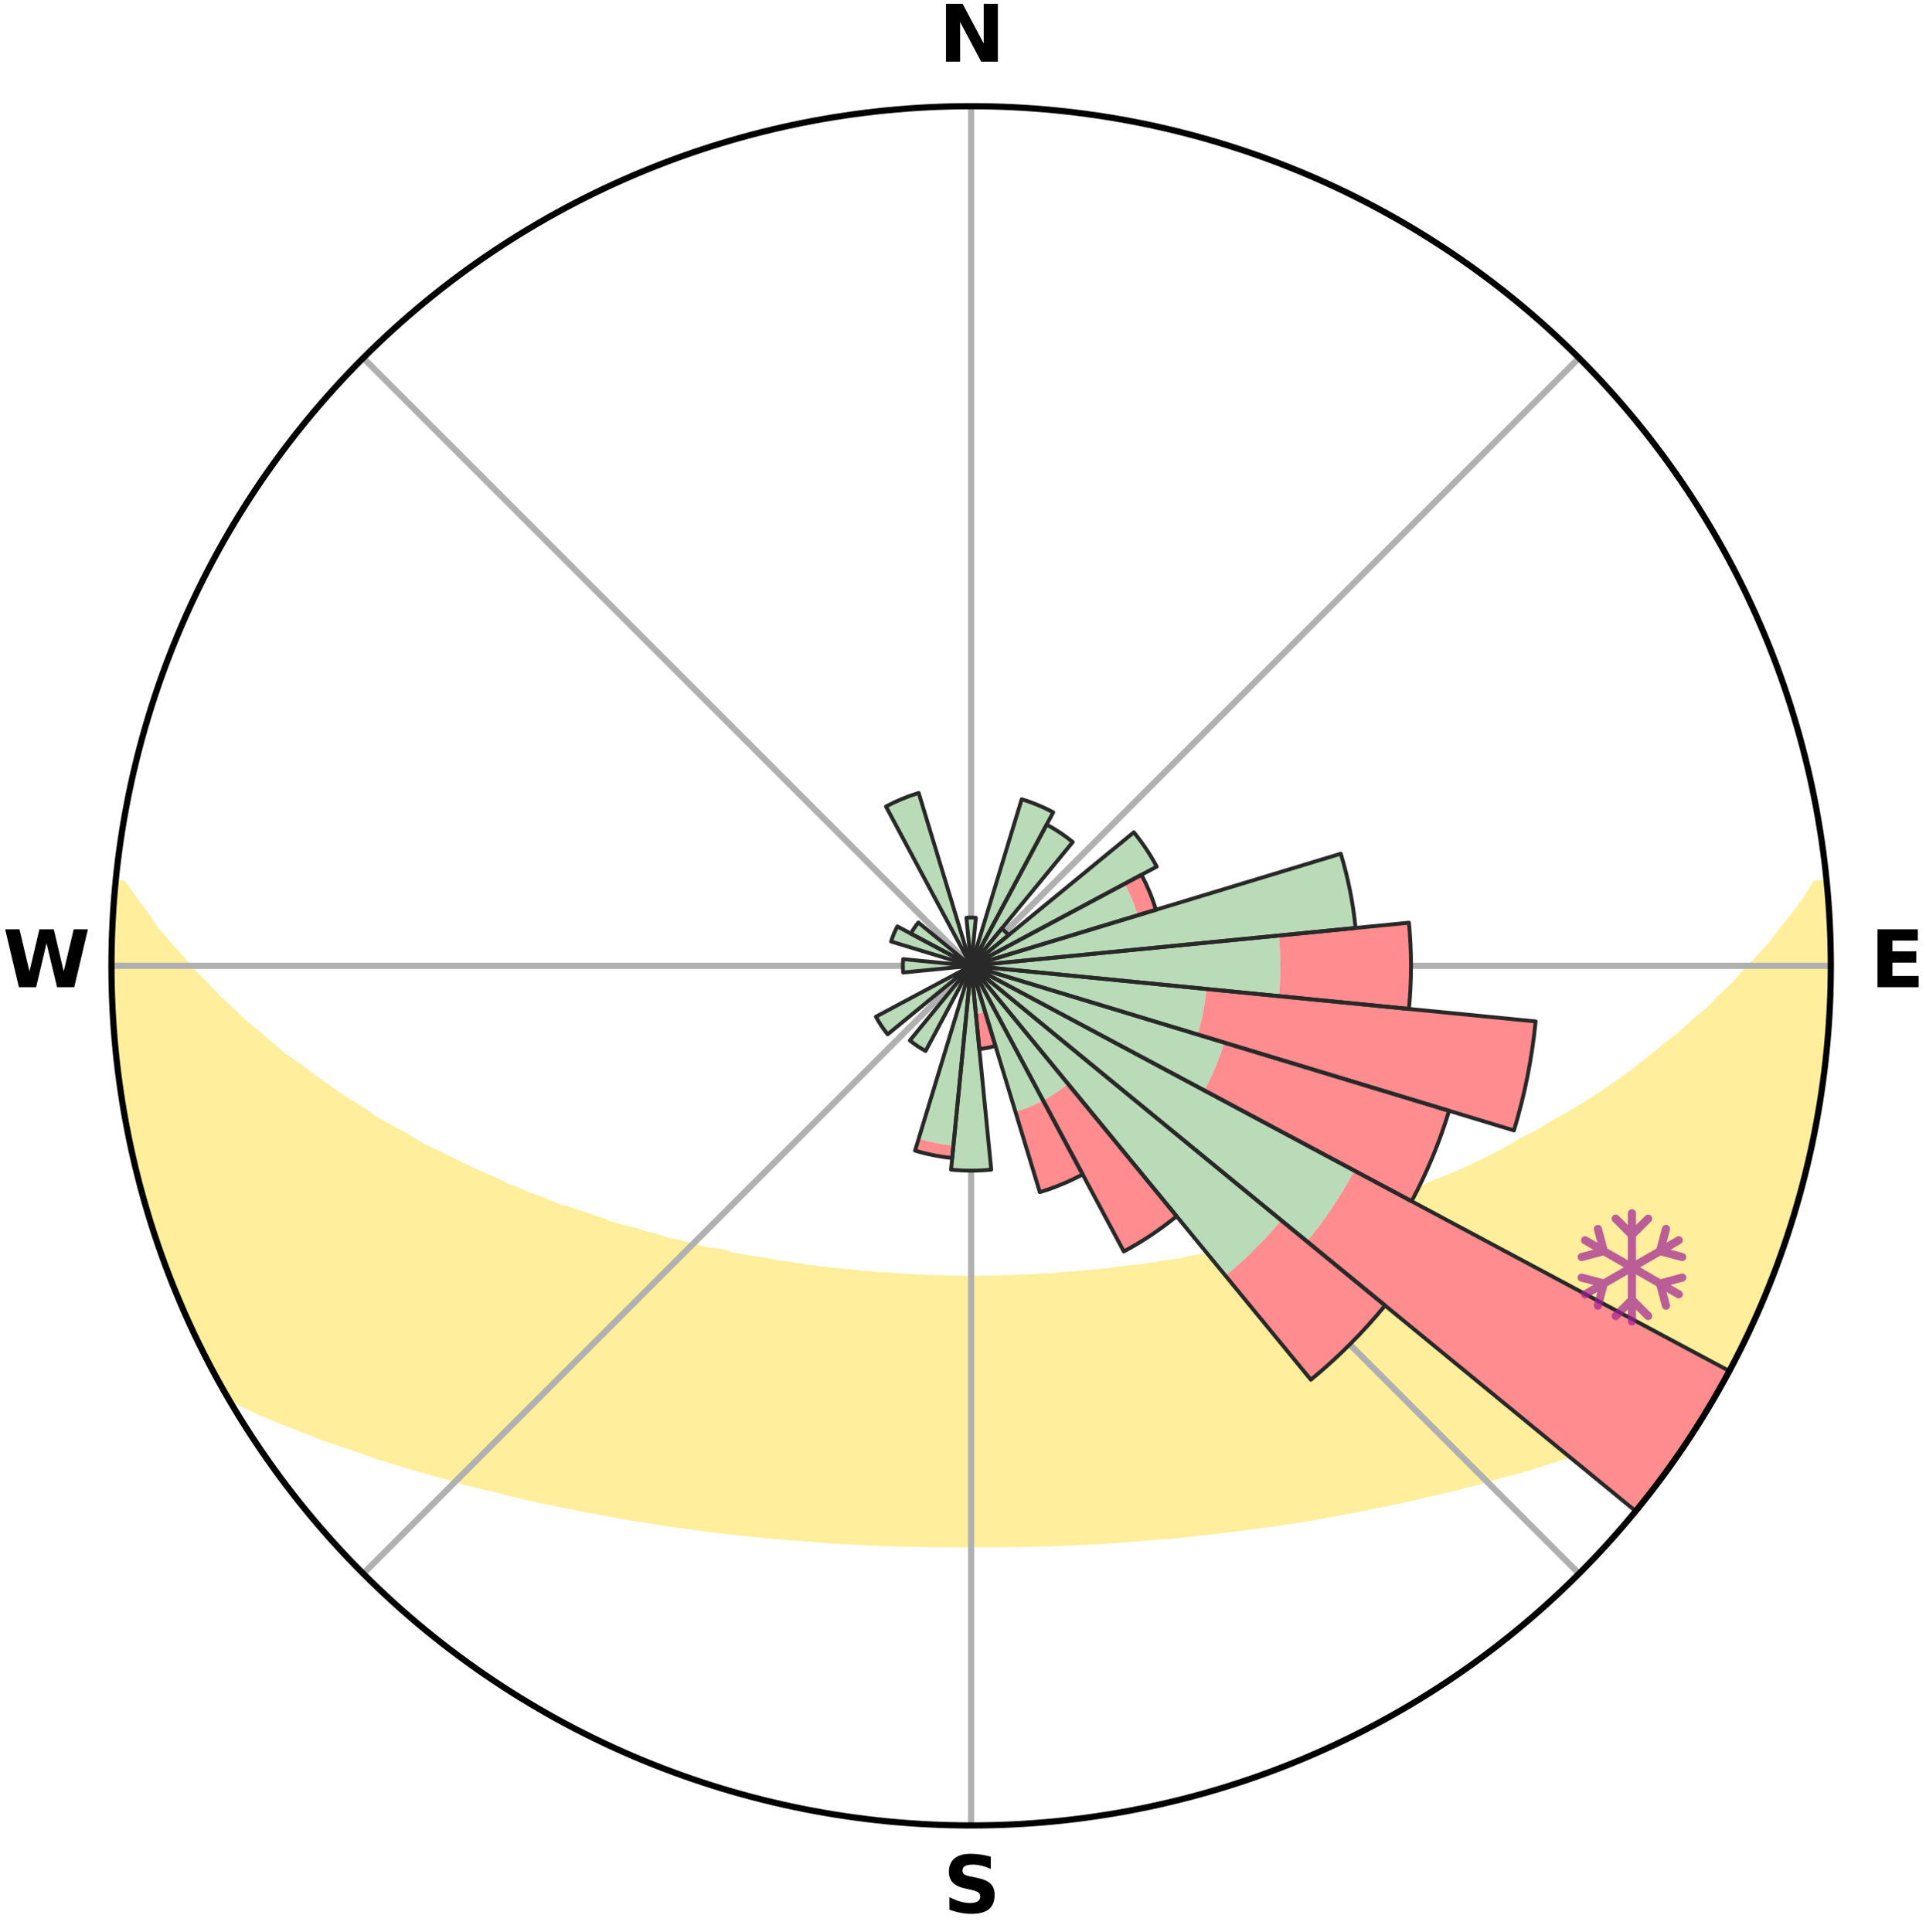 <?xml version="1.0" encoding="utf-8" standalone="no"?>
<!DOCTYPE svg PUBLIC "-//W3C//DTD SVG 1.1//EN"
  "http://www.w3.org/Graphics/SVG/1.1/DTD/svg11.dtd">
<svg xmlns:xlink="http://www.w3.org/1999/xlink" width="248.41pt" height="249.158pt" viewBox="0 0 248.41 249.158" xmlns="http://www.w3.org/2000/svg" version="1.1">
 <title>Ski Rose for Muica Snow Resort</title>
 <defs>
  <style type="text/css">*{stroke-linejoin: round; stroke-linecap: butt}</style>
 </defs>
 <g id="figure_1">
  <g id="patch_1">
   <path d="M 0 249.158 
L 248.41 249.158 
L 248.41 0 
L 0 0 
z
" style="fill: #ffffff"/>
  </g>
  <g id="axes_1">
   <g id="patch_2">
    <path d="M 236.135 124.579 
C 236.135 110.018 233.267 95.599 227.695 82.147 
C 222.122 68.695 213.955 56.471 203.659 46.175 
C 193.363 35.879 181.139 27.711 167.687 22.139 
C 154.235 16.567 139.815 13.699 125.255 13.699 
C 110.694 13.699 96.275 16.567 82.823 22.139 
C 69.371 27.711 57.147 35.879 46.851 46.175 
C 36.555 56.471 28.387 68.695 22.815 82.147 
C 17.243 95.599 14.375 110.018 14.375 124.579 
C 14.375 139.14 17.243 153.559 22.815 167.011 
C 28.387 180.463 36.555 192.687 46.851 202.983 
C 57.147 213.279 69.371 221.447 82.823 227.019 
C 96.275 232.591 110.694 235.459 125.255 235.459 
C 139.815 235.459 154.235 232.591 167.687 227.019 
C 181.139 221.447 193.363 213.279 203.659 202.983 
C 213.955 192.687 222.122 180.463 227.695 167.011 
C 233.267 153.559 236.135 139.14 236.135 124.579 
M 125.255 124.579 
C 125.255 124.579 125.255 124.579 125.255 124.579 
C 125.255 124.579 125.255 124.579 125.255 124.579 
C 125.255 124.579 125.255 124.579 125.255 124.579 
C 125.255 124.579 125.255 124.579 125.255 124.579 
C 125.255 124.579 125.255 124.579 125.255 124.579 
C 125.255 124.579 125.255 124.579 125.255 124.579 
C 125.255 124.579 125.255 124.579 125.255 124.579 
C 125.255 124.579 125.255 124.579 125.255 124.579 
C 125.255 124.579 125.255 124.579 125.255 124.579 
C 125.255 124.579 125.255 124.579 125.255 124.579 
C 125.255 124.579 125.255 124.579 125.255 124.579 
C 125.255 124.579 125.255 124.579 125.255 124.579 
C 125.255 124.579 125.255 124.579 125.255 124.579 
C 125.255 124.579 125.255 124.579 125.255 124.579 
C 125.255 124.579 125.255 124.579 125.255 124.579 
C 125.255 124.579 125.255 124.579 125.255 124.579 
z
" style="fill: #ffffff"/>
   </g>
   <g id="PolyCollection_1">
    <defs>
     <path id="m0f4077e6c5" d="M 235.566 -135.201 
L 234.195 -135.069 
L 233.013 -133.06 
L 231.513 -131.078 
L 229.944 -129.15 
L 228.564 -127.284 
L 226.9 -125.466 
L 225.198 -123.707 
L 223.705 -122.001 
L 221.939 -120.358 
L 220.388 -118.76 
L 218.569 -117.235 
L 216.97 -115.748 
L 215.108 -114.342 
L 213.469 -112.966 
L 211.812 -111.643 
L 210.14 -110.374 
L 208.455 -109.159 
L 206.758 -107.997 
L 205.051 -106.889 
L 203.335 -105.834 
L 201.614 -104.831 
L 199.889 -103.881 
L 198.386 -102.916 
L 196.656 -102.066 
L 195.147 -101.194 
L 193.635 -100.364 
L 192.123 -99.578 
L 190.611 -98.835 
L 189.101 -98.133 
L 187.595 -97.473 
L 186.093 -96.853 
L 184.598 -96.274 
L 183.306 -95.636 
L 181.824 -95.131 
L 180.541 -94.561 
L 179.448 -93.918 
L 178.34 -93.309 
L 177.071 -92.826 
L 175.808 -92.373 
L 174.553 -91.949 
L 173.307 -91.553 
L 172.071 -91.186 
L 170.845 -90.844 
L 169.784 -90.411 
L 168.577 -90.119 
L 167.382 -89.852 
L 166.343 -89.487 
L 165.308 -89.143 
L 164.147 -88.941 
L 163.13 -88.637 
L 162.12 -88.352 
L 160.997 -88.208 
L 160.006 -87.959 
L 159.024 -87.727 
L 158.05 -87.51 
L 157.086 -87.31 
L 156.131 -87.124 
L 155.185 -86.951 
L 154.249 -86.793 
L 153.324 -86.646 
L 152.491 -86.396 
L 151.581 -86.274 
L 150.683 -86.162 
L 149.794 -86.06 
L 148.983 -85.858 
L 148.112 -85.775 
L 147.311 -85.595 
L 146.458 -85.529 
L 145.615 -85.468 
L 144.83 -85.317 
L 144.004 -85.27 
L 143.23 -85.135 
L 142.46 -85.01 
L 141.657 -84.98 
L 140.897 -84.87 
L 140.11 -84.848 
L 139.359 -84.75 
L 138.611 -84.661 
L 137.845 -84.648 
L 137.106 -84.57 
L 136.37 -84.498 
L 135.637 -84.433 
L 134.894 -84.429 
L 134.168 -84.373 
L 133.445 -84.322 
L 132.724 -84.277 
L 131.999 -84.277 
L 131.284 -84.239 
L 130.57 -84.206 
L 129.858 -84.177 
L 129.147 -84.154 
L 128.436 -84.154 
L 127.728 -84.136 
L 127.021 -84.122 
L 126.314 -84.113 
L 125.608 -84.109 
L 124.902 -84.11 
L 124.195 -84.118 
L 123.488 -84.122 
L 122.781 -84.136 
L 122.073 -84.153 
L 121.364 -84.176 
L 120.655 -84.203 
L 119.939 -84.205 
L 119.226 -84.238 
L 118.51 -84.276 
L 117.793 -84.319 
L 117.074 -84.368 
L 116.341 -84.372 
L 115.616 -84.428 
L 114.887 -84.491 
L 114.156 -84.559 
L 113.403 -84.569 
L 112.664 -84.647 
L 111.922 -84.732 
L 111.15 -84.749 
L 110.399 -84.846 
L 109.645 -84.951 
L 108.852 -84.979 
L 108.088 -85.097 
L 107.279 -85.134 
L 106.504 -85.268 
L 105.679 -85.315 
L 104.894 -85.467 
L 104.051 -85.527 
L 103.257 -85.698 
L 102.397 -85.773 
L 101.592 -85.965 
L 100.714 -86.058 
L 99.826 -86.161 
L 99.006 -86.386 
L 98.1 -86.51 
L 97.185 -86.645 
L 96.259 -86.791 
L 95.324 -86.95 
L 94.378 -87.123 
L 93.526 -87.429 
L 92.566 -87.63 
L 91.485 -87.726 
L 90.503 -87.958 
L 89.512 -88.207 
L 88.514 -88.474 
L 87.508 -88.759 
L 86.362 -88.941 
L 85.339 -89.264 
L 84.309 -89.608 
L 83.128 -89.852 
L 82.083 -90.239 
L 80.881 -90.53 
L 79.666 -90.845 
L 78.44 -91.187 
L 77.37 -91.669 
L 76.128 -92.063 
L 74.878 -92.486 
L 73.62 -92.937 
L 72.173 -93.312 
L 70.898 -93.826 
L 69.618 -94.371 
L 68.142 -94.848 
L 66.852 -95.461 
L 65.361 -96.011 
L 64.065 -96.693 
L 62.564 -97.32 
L 61.058 -97.988 
L 59.548 -98.697 
L 58.037 -99.447 
L 56.525 -100.241 
L 54.795 -101.003 
L 53.284 -101.887 
L 51.777 -102.814 
L 50.048 -103.722 
L 48.322 -104.683 
L 46.832 -105.751 
L 45.119 -106.813 
L 43.413 -107.928 
L 41.718 -109.096 
L 40.034 -110.318 
L 38.365 -111.593 
L 36.47 -112.89 
L 34.832 -114.277 
L 33.214 -115.717 
L 31.374 -117.19 
L 29.8 -118.741 
L 28.009 -120.333 
L 26.489 -121.993 
L 24.757 -123.702 
L 23.301 -125.469 
L 21.641 -127.292 
L 20.028 -129.173 
L 18.704 -131.096 
L 17.215 -133.082 
L 15.833 -135.115 
L 14.996 -135.196 
L 14.996 -135.196 
L 14.876 -133.266 
L 14.582 -131.348 
L 14.526 -129.414 
L 14.504 -127.479 
L 14.514 -125.545 
L 14.556 -123.613 
L 14.423 -121.677 
L 14.528 -119.745 
L 14.664 -117.815 
L 14.83 -115.888 
L 15.026 -113.965 
L 15.252 -112.046 
L 15.507 -110.131 
L 15.595 -108.19 
L 15.906 -106.28 
L 16.246 -104.375 
L 16.614 -102.476 
L 17.01 -100.582 
L 17.441 -98.695 
L 18.083 -96.863 
L 18.555 -94.988 
L 19.064 -93.124 
L 19.589 -91.263 
L 20.156 -89.414 
L 20.737 -87.567 
L 21.546 -85.804 
L 22.185 -83.979 
L 22.857 -82.165 
L 23.581 -80.37 
L 24.484 -78.655 
L 25.264 -76.886 
L 26.099 -75.142 
L 26.927 -73.393 
L 27.827 -71.68 
L 28.75 -69.979 
L 30.344 -68.672 
L 32.381 -67.666 
L 34.46 -66.736 
L 36.554 -65.869 
L 38.656 -65.061 
L 40.674 -64.248 
L 42.687 -63.482 
L 44.767 -62.819 
L 46.761 -62.142 
L 48.672 -61.449 
L 50.643 -60.854 
L 52.528 -60.236 
L 54.47 -59.717 
L 56.332 -59.174 
L 58.178 -58.662 
L 59.949 -58.123 
L 61.769 -57.679 
L 63.57 -57.262 
L 65.302 -56.814 
L 67.02 -56.395 
L 68.724 -56.002 
L 70.414 -55.635 
L 72.09 -55.293 
L 73.75 -54.974 
L 75.354 -54.621 
L 76.986 -54.347 
L 78.562 -54.033 
L 80.128 -53.744 
L 81.68 -53.471 
L 83.252 -53.272 
L 84.748 -52.983 
L 86.263 -52.766 
L 87.765 -52.561 
L 89.255 -52.375 
L 90.709 -52.152 
L 92.174 -51.99 
L 93.608 -51.796 
L 95.052 -51.662 
L 96.466 -51.495 
L 97.872 -51.34 
L 99.269 -51.197 
L 100.669 -51.101 
L 102.049 -50.978 
L 103.42 -50.865 
L 104.784 -50.763 
L 106.14 -50.669 
L 107.484 -50.557 
L 108.828 -50.481 
L 110.166 -50.413 
L 111.498 -50.353 
L 112.825 -50.299 
L 114.143 -50.23 
L 115.461 -50.191 
L 116.776 -50.157 
L 118.085 -50.119 
L 119.393 -50.098 
L 120.698 -50.082 
L 122.001 -50.063 
L 123.303 -50.059 
L 124.605 -50.06 
L 125.905 -50.059 
L 127.206 -50.062 
L 128.508 -50.065 
L 129.811 -50.08 
L 131.117 -50.096 
L 132.425 -50.117 
L 133.734 -50.16 
L 135.048 -50.193 
L 136.366 -50.233 
L 137.685 -50.297 
L 139.012 -50.351 
L 140.344 -50.412 
L 141.682 -50.48 
L 143.026 -50.556 
L 144.369 -50.672 
L 145.725 -50.766 
L 147.089 -50.868 
L 148.46 -50.981 
L 149.839 -51.104 
L 151.241 -51.196 
L 152.638 -51.339 
L 154.044 -51.494 
L 155.458 -51.662 
L 156.901 -51.799 
L 158.334 -51.993 
L 159.801 -52.152 
L 161.255 -52.374 
L 162.743 -52.564 
L 164.246 -52.766 
L 165.76 -52.986 
L 167.289 -53.22 
L 168.828 -53.474 
L 170.382 -53.744 
L 171.946 -54.037 
L 173.524 -54.347 
L 175.155 -54.622 
L 176.757 -54.978 
L 178.417 -55.296 
L 180.093 -55.638 
L 181.783 -56.005 
L 183.487 -56.398 
L 185.205 -56.817 
L 186.994 -57.203 
L 188.74 -57.68 
L 190.558 -58.126 
L 192.329 -58.665 
L 194.177 -59.175 
L 196.104 -59.658 
L 197.978 -60.239 
L 199.866 -60.855 
L 201.837 -61.45 
L 203.821 -62.085 
L 205.739 -62.821 
L 207.822 -63.483 
L 209.835 -64.249 
L 211.852 -65.062 
L 213.952 -65.872 
L 216.048 -66.737 
L 218.125 -67.668 
L 220.164 -68.673 
L 221.758 -69.98 
L 222.686 -71.678 
L 223.595 -73.387 
L 224.451 -75.122 
L 225.308 -76.856 
L 226.125 -78.61 
L 226.89 -80.387 
L 227.661 -82.161 
L 228.393 -83.952 
L 229.014 -85.785 
L 229.702 -87.592 
L 230.341 -89.418 
L 230.93 -91.26 
L 231.47 -93.117 
L 232.097 -94.949 
L 232.564 -96.827 
L 232.953 -98.723 
L 233.491 -100.584 
L 233.868 -102.481 
L 234.174 -104.392 
L 234.575 -106.285 
L 234.858 -108.199 
L 235.17 -110.108 
L 235.322 -112.038 
L 235.556 -113.958 
L 235.75 -115.883 
L 235.905 -117.811 
L 236.021 -119.743 
L 236.001 -121.679 
L 236.041 -123.612 
L 236.046 -125.546 
L 236.016 -127.479 
L 235.952 -129.412 
L 235.856 -131.344 
L 235.726 -133.273 
L 235.566 -135.201 
z
" style="stroke: #ffee9c"/>
    </defs>
    <g clip-path="url(#pad84170e21)">
     <use xlink:href="#m0f4077e6c5" x="0" y="249.158" style="fill: #ffee9c; stroke: #ffee9c"/>
    </g>
   </g>
   <g id="matplotlib.axis_1">
    <g id="xtick_1">
     <g id="line2d_1">
      <path d="M 125.255 124.579 
L 125.255 13.699 
" clip-path="url(#pad84170e21)" style="fill: none; stroke: #b0b0b0; stroke-width: 0.8; stroke-linecap: square"/>
     </g>
     <g id="text_1">
      <!-- N -->
      <g transform="translate(121.07 7.958) scale(0.1 -0.1)">
       <defs>
        <path id="DejaVuSans-Bold-4e" d="M 588 4666 
L 1931 4666 
L 3628 1466 
L 3628 4666 
L 4769 4666 
L 4769 0 
L 3425 0 
L 1728 3200 
L 1728 0 
L 588 0 
L 588 4666 
z
" transform="scale(0.016)"/>
       </defs>
       <use xlink:href="#DejaVuSans-Bold-4e"/>
      </g>
     </g>
    </g>
    <g id="xtick_2">
     <g id="line2d_2">
      <path d="M 125.255 124.579 
L 203.659 46.175 
" clip-path="url(#pad84170e21)" style="fill: none; stroke: #b0b0b0; stroke-width: 0.8; stroke-linecap: square"/>
     </g>
    </g>
    <g id="xtick_3">
     <g id="line2d_3">
      <path d="M 125.255 124.579 
L 236.135 124.579 
" clip-path="url(#pad84170e21)" style="fill: none; stroke: #b0b0b0; stroke-width: 0.8; stroke-linecap: square"/>
     </g>
     <g id="text_2">
      <!-- E -->
      <g transform="translate(241.219 127.338) scale(0.1 -0.1)">
       <defs>
        <path id="DejaVuSans-Bold-45" d="M 588 4666 
L 3834 4666 
L 3834 3756 
L 1791 3756 
L 1791 2888 
L 3713 2888 
L 3713 1978 
L 1791 1978 
L 1791 909 
L 3903 909 
L 3903 0 
L 588 0 
L 588 4666 
z
" transform="scale(0.016)"/>
       </defs>
       <use xlink:href="#DejaVuSans-Bold-45"/>
      </g>
     </g>
    </g>
    <g id="xtick_4">
     <g id="line2d_4">
      <path d="M 125.255 124.579 
L 203.659 202.983 
" clip-path="url(#pad84170e21)" style="fill: none; stroke: #b0b0b0; stroke-width: 0.8; stroke-linecap: square"/>
     </g>
    </g>
    <g id="xtick_5">
     <g id="line2d_5">
      <path d="M 125.255 124.579 
L 125.255 235.459 
" clip-path="url(#pad84170e21)" style="fill: none; stroke: #b0b0b0; stroke-width: 0.8; stroke-linecap: square"/>
     </g>
     <g id="text_3">
      <!-- S -->
      <g transform="translate(121.654 246.718) scale(0.1 -0.1)">
       <defs>
        <path id="DejaVuSans-Bold-53" d="M 3834 4519 
L 3834 3531 
Q 3450 3703 3084 3790 
Q 2719 3878 2394 3878 
Q 1963 3878 1756 3759 
Q 1550 3641 1550 3391 
Q 1550 3203 1689 3098 
Q 1828 2994 2194 2919 
L 2706 2816 
Q 3484 2659 3812 2340 
Q 4141 2022 4141 1434 
Q 4141 663 3683 286 
Q 3225 -91 2284 -91 
Q 1841 -91 1394 -6 
Q 947 78 500 244 
L 500 1259 
Q 947 1022 1364 901 
Q 1781 781 2169 781 
Q 2563 781 2772 912 
Q 2981 1044 2981 1288 
Q 2981 1506 2839 1625 
Q 2697 1744 2272 1838 
L 1806 1941 
Q 1106 2091 782 2419 
Q 459 2747 459 3303 
Q 459 4000 909 4375 
Q 1359 4750 2203 4750 
Q 2588 4750 2994 4692 
Q 3400 4634 3834 4519 
z
" transform="scale(0.016)"/>
       </defs>
       <use xlink:href="#DejaVuSans-Bold-53"/>
      </g>
     </g>
    </g>
    <g id="xtick_6">
     <g id="line2d_6">
      <path d="M 125.255 124.579 
L 46.851 202.983 
" clip-path="url(#pad84170e21)" style="fill: none; stroke: #b0b0b0; stroke-width: 0.8; stroke-linecap: square"/>
     </g>
    </g>
    <g id="xtick_7">
     <g id="line2d_7">
      <path d="M 125.255 124.579 
L 14.375 124.579 
" clip-path="url(#pad84170e21)" style="fill: none; stroke: #b0b0b0; stroke-width: 0.8; stroke-linecap: square"/>
     </g>
     <g id="text_4">
      <!-- W -->
      <g transform="translate(0.36 127.338) scale(0.1 -0.1)">
       <defs>
        <path id="DejaVuSans-Bold-57" d="M 191 4666 
L 1344 4666 
L 2150 1275 
L 2950 4666 
L 4109 4666 
L 4909 1275 
L 5716 4666 
L 6859 4666 
L 5759 0 
L 4372 0 
L 3525 3547 
L 2688 0 
L 1300 0 
L 191 4666 
z
" transform="scale(0.016)"/>
       </defs>
       <use xlink:href="#DejaVuSans-Bold-57"/>
      </g>
     </g>
    </g>
    <g id="xtick_8">
     <g id="line2d_8">
      <path d="M 125.255 124.579 
L 46.851 46.175 
" clip-path="url(#pad84170e21)" style="fill: none; stroke: #b0b0b0; stroke-width: 0.8; stroke-linecap: square"/>
     </g>
    </g>
   </g>
   <g id="matplotlib.axis_2"/>
   <g id="patch_3">
    <path d="M 125.255 124.579 
C 125.255 124.579 125.255 124.579 125.255 124.579 
C 125.255 124.579 125.255 124.579 125.255 124.579 
L 125.255 124.579 
C 125.255 124.579 125.255 124.579 125.255 124.579 
C 125.255 124.579 125.255 124.579 125.255 124.579 
z
" clip-path="url(#pad84170e21)" style="fill: #d9d9d9"/>
   </g>
   <g id="patch_4">
    <path d="M 125.255 124.579 
C 125.255 124.579 125.255 124.579 125.255 124.579 
C 125.255 124.579 125.255 124.579 125.255 124.579 
L 125.255 124.579 
C 125.255 124.579 125.255 124.579 125.255 124.579 
C 125.255 124.579 125.255 124.579 125.255 124.579 
z
" clip-path="url(#pad84170e21)" style="fill: #d9d9d9"/>
   </g>
   <g id="patch_5">
    <path d="M 125.255 124.579 
C 125.255 124.579 125.255 124.579 125.255 124.579 
C 125.255 124.579 125.255 124.579 125.255 124.579 
L 125.255 124.579 
C 125.255 124.579 125.255 124.579 125.255 124.579 
C 125.255 124.579 125.255 124.579 125.255 124.579 
z
" clip-path="url(#pad84170e21)" style="fill: #d9d9d9"/>
   </g>
   <g id="patch_6">
    <path d="M 125.255 124.579 
C 125.255 124.579 125.255 124.579 125.255 124.579 
C 125.255 124.579 125.255 124.579 125.255 124.579 
L 125.255 124.579 
C 125.255 124.579 125.255 124.579 125.255 124.579 
C 125.255 124.579 125.255 124.579 125.255 124.579 
z
" clip-path="url(#pad84170e21)" style="fill: #d9d9d9"/>
   </g>
   <g id="patch_7">
    <path d="M 125.255 124.579 
C 125.255 124.579 125.255 124.579 125.255 124.579 
C 125.255 124.579 125.255 124.579 125.255 124.579 
L 125.255 124.579 
C 125.255 124.579 125.255 124.579 125.255 124.579 
C 125.255 124.579 125.255 124.579 125.255 124.579 
z
" clip-path="url(#pad84170e21)" style="fill: #d9d9d9"/>
   </g>
   <g id="patch_8">
    <path d="M 125.255 124.579 
C 125.255 124.579 125.255 124.579 125.255 124.579 
C 125.255 124.579 125.255 124.579 125.255 124.579 
L 125.255 124.579 
C 125.255 124.579 125.255 124.579 125.255 124.579 
C 125.255 124.579 125.255 124.579 125.255 124.579 
z
" clip-path="url(#pad84170e21)" style="fill: #d9d9d9"/>
   </g>
   <g id="patch_9">
    <path d="M 125.255 124.579 
C 125.255 124.579 125.255 124.579 125.255 124.579 
C 125.255 124.579 125.255 124.579 125.255 124.579 
L 125.255 124.579 
C 125.255 124.579 125.255 124.579 125.255 124.579 
C 125.255 124.579 125.255 124.579 125.255 124.579 
z
" clip-path="url(#pad84170e21)" style="fill: #d9d9d9"/>
   </g>
   <g id="patch_10">
    <path d="M 125.255 124.579 
C 125.255 124.579 125.255 124.579 125.255 124.579 
C 125.255 124.579 125.255 124.579 125.255 124.579 
L 125.255 124.579 
C 125.255 124.579 125.255 124.579 125.255 124.579 
C 125.255 124.579 125.255 124.579 125.255 124.579 
z
" clip-path="url(#pad84170e21)" style="fill: #d9d9d9"/>
   </g>
   <g id="patch_11">
    <path d="M 125.255 124.579 
C 125.255 124.579 125.255 124.579 125.255 124.579 
C 125.255 124.579 125.255 124.579 125.255 124.579 
L 125.255 124.579 
C 125.255 124.579 125.255 124.579 125.255 124.579 
C 125.255 124.579 125.255 124.579 125.255 124.579 
z
" clip-path="url(#pad84170e21)" style="fill: #d9d9d9"/>
   </g>
   <g id="patch_12">
    <path d="M 125.255 124.579 
C 125.255 124.579 125.255 124.579 125.255 124.579 
C 125.255 124.579 125.255 124.579 125.255 124.579 
L 125.255 124.579 
C 125.255 124.579 125.255 124.579 125.255 124.579 
C 125.255 124.579 125.255 124.579 125.255 124.579 
z
" clip-path="url(#pad84170e21)" style="fill: #d9d9d9"/>
   </g>
   <g id="patch_13">
    <path d="M 125.255 124.579 
C 125.255 124.579 125.255 124.579 125.255 124.579 
C 125.255 124.579 125.255 124.579 125.255 124.579 
L 125.255 124.579 
C 125.255 124.579 125.255 124.579 125.255 124.579 
C 125.255 124.579 125.255 124.579 125.255 124.579 
z
" clip-path="url(#pad84170e21)" style="fill: #d9d9d9"/>
   </g>
   <g id="patch_14">
    <path d="M 125.255 124.579 
C 125.255 124.579 125.255 124.579 125.255 124.579 
C 125.255 124.579 125.255 124.579 125.255 124.579 
L 125.255 124.579 
C 125.255 124.579 125.255 124.579 125.255 124.579 
C 125.255 124.579 125.255 124.579 125.255 124.579 
z
" clip-path="url(#pad84170e21)" style="fill: #d9d9d9"/>
   </g>
   <g id="patch_15">
    <path d="M 125.255 124.579 
C 125.255 124.579 125.255 124.579 125.255 124.579 
C 125.255 124.579 125.255 124.579 125.255 124.579 
L 125.255 124.579 
C 125.255 124.579 125.255 124.579 125.255 124.579 
C 125.255 124.579 125.255 124.579 125.255 124.579 
z
" clip-path="url(#pad84170e21)" style="fill: #d9d9d9"/>
   </g>
   <g id="patch_16">
    <path d="M 125.255 124.579 
C 125.255 124.579 125.255 124.579 125.255 124.579 
C 125.255 124.579 125.255 124.579 125.255 124.579 
L 125.255 124.579 
C 125.255 124.579 125.255 124.579 125.255 124.579 
C 125.255 124.579 125.255 124.579 125.255 124.579 
z
" clip-path="url(#pad84170e21)" style="fill: #d9d9d9"/>
   </g>
   <g id="patch_17">
    <path d="M 125.255 124.579 
C 125.255 124.579 125.255 124.579 125.255 124.579 
C 125.255 124.579 125.255 124.579 125.255 124.579 
L 125.255 124.579 
C 125.255 124.579 125.255 124.579 125.255 124.579 
C 125.255 124.579 125.255 124.579 125.255 124.579 
z
" clip-path="url(#pad84170e21)" style="fill: #d9d9d9"/>
   </g>
   <g id="patch_18">
    <path d="M 125.255 124.579 
C 125.255 124.579 125.255 124.579 125.255 124.579 
C 125.255 124.579 125.255 124.579 125.255 124.579 
L 125.255 124.579 
C 125.255 124.579 125.255 124.579 125.255 124.579 
C 125.255 124.579 125.255 124.579 125.255 124.579 
z
" clip-path="url(#pad84170e21)" style="fill: #d9d9d9"/>
   </g>
   <g id="patch_19">
    <path d="M 125.255 124.579 
C 125.255 124.579 125.255 124.579 125.255 124.579 
C 125.255 124.579 125.255 124.579 125.255 124.579 
L 125.255 124.579 
C 125.255 124.579 125.255 124.579 125.255 124.579 
C 125.255 124.579 125.255 124.579 125.255 124.579 
z
" clip-path="url(#pad84170e21)" style="fill: #d9d9d9"/>
   </g>
   <g id="patch_20">
    <path d="M 125.255 124.579 
C 125.255 124.579 125.255 124.579 125.255 124.579 
C 125.255 124.579 125.255 124.579 125.255 124.579 
L 125.255 124.579 
C 125.255 124.579 125.255 124.579 125.255 124.579 
C 125.255 124.579 125.255 124.579 125.255 124.579 
z
" clip-path="url(#pad84170e21)" style="fill: #d9d9d9"/>
   </g>
   <g id="patch_21">
    <path d="M 125.255 124.579 
C 125.255 124.579 125.255 124.579 125.255 124.579 
C 125.255 124.579 125.255 124.579 125.255 124.579 
L 125.255 124.579 
C 125.255 124.579 125.255 124.579 125.255 124.579 
C 125.255 124.579 125.255 124.579 125.255 124.579 
z
" clip-path="url(#pad84170e21)" style="fill: #d9d9d9"/>
   </g>
   <g id="patch_22">
    <path d="M 125.255 124.579 
C 125.255 124.579 125.255 124.579 125.255 124.579 
C 125.255 124.579 125.255 124.579 125.255 124.579 
L 125.255 124.579 
C 125.255 124.579 125.255 124.579 125.255 124.579 
C 125.255 124.579 125.255 124.579 125.255 124.579 
z
" clip-path="url(#pad84170e21)" style="fill: #d9d9d9"/>
   </g>
   <g id="patch_23">
    <path d="M 125.255 124.579 
C 125.255 124.579 125.255 124.579 125.255 124.579 
C 125.255 124.579 125.255 124.579 125.255 124.579 
L 125.255 124.579 
C 125.255 124.579 125.255 124.579 125.255 124.579 
C 125.255 124.579 125.255 124.579 125.255 124.579 
z
" clip-path="url(#pad84170e21)" style="fill: #d9d9d9"/>
   </g>
   <g id="patch_24">
    <path d="M 125.255 124.579 
C 125.255 124.579 125.255 124.579 125.255 124.579 
C 125.255 124.579 125.255 124.579 125.255 124.579 
L 125.255 124.579 
C 125.255 124.579 125.255 124.579 125.255 124.579 
C 125.255 124.579 125.255 124.579 125.255 124.579 
z
" clip-path="url(#pad84170e21)" style="fill: #d9d9d9"/>
   </g>
   <g id="patch_25">
    <path d="M 125.255 124.579 
C 125.255 124.579 125.255 124.579 125.255 124.579 
C 125.255 124.579 125.255 124.579 125.255 124.579 
L 125.255 124.579 
C 125.255 124.579 125.255 124.579 125.255 124.579 
C 125.255 124.579 125.255 124.579 125.255 124.579 
z
" clip-path="url(#pad84170e21)" style="fill: #d9d9d9"/>
   </g>
   <g id="patch_26">
    <path d="M 125.255 124.579 
C 125.255 124.579 125.255 124.579 125.255 124.579 
C 125.255 124.579 125.255 124.579 125.255 124.579 
L 125.255 124.579 
C 125.255 124.579 125.255 124.579 125.255 124.579 
C 125.255 124.579 125.255 124.579 125.255 124.579 
z
" clip-path="url(#pad84170e21)" style="fill: #d9d9d9"/>
   </g>
   <g id="patch_27">
    <path d="M 125.255 124.579 
C 125.255 124.579 125.255 124.579 125.255 124.579 
C 125.255 124.579 125.255 124.579 125.255 124.579 
L 125.255 124.579 
C 125.255 124.579 125.255 124.579 125.255 124.579 
C 125.255 124.579 125.255 124.579 125.255 124.579 
z
" clip-path="url(#pad84170e21)" style="fill: #d9d9d9"/>
   </g>
   <g id="patch_28">
    <path d="M 125.255 124.579 
C 125.255 124.579 125.255 124.579 125.255 124.579 
C 125.255 124.579 125.255 124.579 125.255 124.579 
L 125.255 124.579 
C 125.255 124.579 125.255 124.579 125.255 124.579 
C 125.255 124.579 125.255 124.579 125.255 124.579 
z
" clip-path="url(#pad84170e21)" style="fill: #d9d9d9"/>
   </g>
   <g id="patch_29">
    <path d="M 125.255 124.579 
C 125.255 124.579 125.255 124.579 125.255 124.579 
C 125.255 124.579 125.255 124.579 125.255 124.579 
L 125.255 124.579 
C 125.255 124.579 125.255 124.579 125.255 124.579 
C 125.255 124.579 125.255 124.579 125.255 124.579 
z
" clip-path="url(#pad84170e21)" style="fill: #d9d9d9"/>
   </g>
   <g id="patch_30">
    <path d="M 125.255 124.579 
C 125.255 124.579 125.255 124.579 125.255 124.579 
C 125.255 124.579 125.255 124.579 125.255 124.579 
L 125.255 124.579 
C 125.255 124.579 125.255 124.579 125.255 124.579 
C 125.255 124.579 125.255 124.579 125.255 124.579 
z
" clip-path="url(#pad84170e21)" style="fill: #d9d9d9"/>
   </g>
   <g id="patch_31">
    <path d="M 125.255 124.579 
C 125.255 124.579 125.255 124.579 125.255 124.579 
C 125.255 124.579 125.255 124.579 125.255 124.579 
L 125.255 124.579 
C 125.255 124.579 125.255 124.579 125.255 124.579 
C 125.255 124.579 125.255 124.579 125.255 124.579 
z
" clip-path="url(#pad84170e21)" style="fill: #d9d9d9"/>
   </g>
   <g id="patch_32">
    <path d="M 125.255 124.579 
C 125.255 124.579 125.255 124.579 125.255 124.579 
C 125.255 124.579 125.255 124.579 125.255 124.579 
L 125.255 124.579 
C 125.255 124.579 125.255 124.579 125.255 124.579 
C 125.255 124.579 125.255 124.579 125.255 124.579 
z
" clip-path="url(#pad84170e21)" style="fill: #d9d9d9"/>
   </g>
   <g id="patch_33">
    <path d="M 125.255 124.579 
C 125.255 124.579 125.255 124.579 125.255 124.579 
C 125.255 124.579 125.255 124.579 125.255 124.579 
L 125.255 124.579 
C 125.255 124.579 125.255 124.579 125.255 124.579 
C 125.255 124.579 125.255 124.579 125.255 124.579 
z
" clip-path="url(#pad84170e21)" style="fill: #d9d9d9"/>
   </g>
   <g id="patch_34">
    <path d="M 125.255 124.579 
C 125.255 124.579 125.255 124.579 125.255 124.579 
C 125.255 124.579 125.255 124.579 125.255 124.579 
L 125.255 124.579 
C 125.255 124.579 125.255 124.579 125.255 124.579 
C 125.255 124.579 125.255 124.579 125.255 124.579 
z
" clip-path="url(#pad84170e21)" style="fill: #d9d9d9"/>
   </g>
   <g id="patch_35">
    <path d="M 125.255 124.579 
C 125.255 124.579 125.255 124.579 125.255 124.579 
C 125.255 124.579 125.255 124.579 125.255 124.579 
L 125.865 118.381 
C 125.662 118.361 125.459 118.351 125.255 118.351 
C 125.051 118.351 124.847 118.361 124.644 118.381 
z
" clip-path="url(#pad84170e21)" style="fill: #badbb8"/>
   </g>
   <g id="patch_36">
    <path d="M 125.255 124.579 
C 125.255 124.579 125.255 124.579 125.255 124.579 
C 125.255 124.579 125.255 124.579 125.255 124.579 
L 125.255 124.579 
C 125.255 124.579 125.255 124.579 125.255 124.579 
C 125.255 124.579 125.255 124.579 125.255 124.579 
z
" clip-path="url(#pad84170e21)" style="fill: #badbb8"/>
   </g>
   <g id="patch_37">
    <path d="M 125.255 124.579 
C 125.255 124.579 125.255 124.579 125.255 124.579 
C 125.255 124.579 125.255 124.579 125.255 124.579 
L 135.84 104.776 
C 135.191 104.43 134.527 104.115 133.848 103.834 
C 133.169 103.553 132.476 103.305 131.773 103.092 
z
" clip-path="url(#pad84170e21)" style="fill: #badbb8"/>
   </g>
   <g id="patch_38">
    <path d="M 125.255 124.579 
C 125.255 124.579 125.255 124.579 125.255 124.579 
C 125.255 124.579 125.255 124.579 125.255 124.579 
L 138.358 108.613 
C 137.835 108.184 137.292 107.781 136.73 107.405 
C 136.168 107.03 135.588 106.682 134.991 106.363 
z
" clip-path="url(#pad84170e21)" style="fill: #badbb8"/>
   </g>
   <g id="patch_39">
    <path d="M 125.255 124.579 
C 125.255 124.579 125.255 124.579 125.255 124.579 
C 125.255 124.579 125.255 124.579 125.255 124.579 
L 130.069 120.628 
C 129.94 120.471 129.803 120.32 129.658 120.175 
C 129.514 120.031 129.363 119.894 129.206 119.765 
z
" clip-path="url(#pad84170e21)" style="fill: #badbb8"/>
   </g>
   <g id="patch_40">
    <path d="M 125.255 124.579 
C 125.255 124.579 125.255 124.579 125.255 124.579 
C 125.255 124.579 125.255 124.579 125.255 124.579 
L 149.195 111.783 
C 148.776 110.999 148.319 110.237 147.826 109.498 
C 147.332 108.759 146.802 108.045 146.239 107.358 
z
" clip-path="url(#pad84170e21)" style="fill: #badbb8"/>
   </g>
   <g id="patch_41">
    <path d="M 125.255 124.579 
C 125.255 124.579 125.255 124.579 125.255 124.579 
C 125.255 124.579 125.255 124.579 125.255 124.579 
L 146.742 118.061 
C 146.529 117.358 146.281 116.665 146 115.986 
C 145.718 115.307 145.404 114.642 145.058 113.994 
z
" clip-path="url(#pad84170e21)" style="fill: #badbb8"/>
   </g>
   <g id="patch_42">
    <path d="M 125.255 124.579 
C 125.255 124.579 125.255 124.579 125.255 124.579 
C 125.255 124.579 125.255 124.579 125.255 124.579 
L 174.836 119.696 
C 174.676 118.073 174.437 116.459 174.119 114.859 
C 173.801 113.26 173.404 111.677 172.931 110.117 
z
" clip-path="url(#pad84170e21)" style="fill: #badbb8"/>
   </g>
   <g id="patch_43">
    <path d="M 125.255 124.579 
C 125.255 124.579 125.255 124.579 125.255 124.579 
C 125.255 124.579 125.255 124.579 125.255 124.579 
L 164.939 128.488 
C 165.067 127.189 165.131 125.884 165.131 124.579 
C 165.131 123.274 165.067 121.969 164.939 120.67 
z
" clip-path="url(#pad84170e21)" style="fill: #badbb8"/>
   </g>
   <g id="patch_44">
    <path d="M 125.255 124.579 
C 125.255 124.579 125.255 124.579 125.255 124.579 
C 125.255 124.579 125.255 124.579 125.255 124.579 
L 154.45 133.435 
C 154.74 132.48 154.983 131.511 155.178 130.531 
C 155.373 129.552 155.519 128.563 155.617 127.569 
z
" clip-path="url(#pad84170e21)" style="fill: #badbb8"/>
   </g>
   <g id="patch_45">
    <path d="M 125.255 124.579 
C 125.255 124.579 125.255 124.579 125.255 124.579 
C 125.255 124.579 125.255 124.579 125.255 124.579 
L 155.337 140.658 
C 155.864 139.674 156.341 138.664 156.769 137.632 
C 157.196 136.601 157.572 135.549 157.896 134.481 
z
" clip-path="url(#pad84170e21)" style="fill: #badbb8"/>
   </g>
   <g id="patch_46">
    <path d="M 125.255 124.579 
C 125.255 124.579 125.255 124.579 125.255 124.579 
C 125.255 124.579 125.255 124.579 125.255 124.579 
L 168.581 160.136 
C 169.745 158.718 170.838 157.243 171.858 155.718 
C 172.877 154.193 173.821 152.618 174.685 151 
z
" clip-path="url(#pad84170e21)" style="fill: #badbb8"/>
   </g>
   <g id="patch_47">
    <path d="M 125.255 124.579 
C 125.255 124.579 125.255 124.579 125.255 124.579 
C 125.255 124.579 125.255 124.579 125.255 124.579 
L 158.072 164.567 
C 159.381 163.493 160.637 162.355 161.834 161.158 
C 163.031 159.961 164.169 158.706 165.243 157.397 
z
" clip-path="url(#pad84170e21)" style="fill: #badbb8"/>
   </g>
   <g id="patch_48">
    <path d="M 125.255 124.579 
C 125.255 124.579 125.255 124.579 125.255 124.579 
C 125.255 124.579 125.255 124.579 125.255 124.579 
L 134.538 141.947 
C 135.107 141.643 135.66 141.312 136.196 140.954 
C 136.732 140.596 137.25 140.211 137.748 139.802 
z
" clip-path="url(#pad84170e21)" style="fill: #badbb8"/>
   </g>
   <g id="patch_49">
    <path d="M 125.255 124.579 
C 125.255 124.579 125.255 124.579 125.255 124.579 
C 125.255 124.579 125.255 124.579 125.255 124.579 
L 130.972 143.425 
C 131.588 143.237 132.196 143.02 132.791 142.774 
C 133.387 142.527 133.97 142.251 134.538 141.947 
z
" clip-path="url(#pad84170e21)" style="fill: #badbb8"/>
   </g>
   <g id="patch_50">
    <path d="M 125.255 124.579 
C 125.255 124.579 125.255 124.579 125.255 124.579 
C 125.255 124.579 125.255 124.579 125.255 124.579 
L 125.865 130.777 
C 126.068 130.757 126.27 130.727 126.47 130.687 
C 126.67 130.647 126.868 130.598 127.063 130.539 
z
" clip-path="url(#pad84170e21)" style="fill: #badbb8"/>
   </g>
   <g id="patch_51">
    <path d="M 125.255 124.579 
C 125.255 124.579 125.255 124.579 125.255 124.579 
C 125.255 124.579 125.255 124.579 125.255 124.579 
L 122.665 150.873 
C 123.526 150.958 124.39 151.001 125.255 151.001 
C 126.12 151.001 126.984 150.958 127.845 150.873 
z
" clip-path="url(#pad84170e21)" style="fill: #badbb8"/>
   </g>
   <g id="patch_52">
    <path d="M 125.255 124.579 
C 125.255 124.579 125.255 124.579 125.255 124.579 
C 125.255 124.579 125.255 124.579 125.255 124.579 
L 118.491 146.877 
C 119.221 147.099 119.961 147.284 120.709 147.433 
C 121.457 147.582 122.212 147.694 122.971 147.769 
z
" clip-path="url(#pad84170e21)" style="fill: #badbb8"/>
   </g>
   <g id="patch_53">
    <path d="M 125.255 124.579 
C 125.255 124.579 125.255 124.579 125.255 124.579 
C 125.255 124.579 125.255 124.579 125.255 124.579 
L 125.255 124.579 
C 125.255 124.579 125.255 124.579 125.255 124.579 
C 125.255 124.579 125.255 124.579 125.255 124.579 
z
" clip-path="url(#pad84170e21)" style="fill: #badbb8"/>
   </g>
   <g id="patch_54">
    <path d="M 125.255 124.579 
C 125.255 124.579 125.255 124.579 125.255 124.579 
C 125.255 124.579 125.255 124.579 125.255 124.579 
L 117.353 134.207 
C 117.668 134.466 117.996 134.709 118.335 134.935 
C 118.674 135.162 119.024 135.371 119.383 135.564 
z
" clip-path="url(#pad84170e21)" style="fill: #badbb8"/>
   </g>
   <g id="patch_55">
    <path d="M 125.255 124.579 
C 125.255 124.579 125.255 124.579 125.255 124.579 
C 125.255 124.579 125.255 124.579 125.255 124.579 
L 125.255 124.579 
C 125.255 124.579 125.255 124.579 125.255 124.579 
C 125.255 124.579 125.255 124.579 125.255 124.579 
z
" clip-path="url(#pad84170e21)" style="fill: #badbb8"/>
   </g>
   <g id="patch_56">
    <path d="M 125.255 124.579 
C 125.255 124.579 125.255 124.579 125.255 124.579 
C 125.255 124.579 125.255 124.579 125.255 124.579 
L 112.974 131.143 
C 113.189 131.545 113.423 131.937 113.676 132.316 
C 113.93 132.695 114.201 133.061 114.49 133.413 
z
" clip-path="url(#pad84170e21)" style="fill: #badbb8"/>
   </g>
   <g id="patch_57">
    <path d="M 125.255 124.579 
C 125.255 124.579 125.255 124.579 125.255 124.579 
C 125.255 124.579 125.255 124.579 125.255 124.579 
L 125.255 124.579 
C 125.255 124.579 125.255 124.579 125.255 124.579 
C 125.255 124.579 125.255 124.579 125.255 124.579 
z
" clip-path="url(#pad84170e21)" style="fill: #badbb8"/>
   </g>
   <g id="patch_58">
    <path d="M 125.255 124.579 
C 125.255 124.579 125.255 124.579 125.255 124.579 
C 125.255 124.579 125.255 124.579 125.255 124.579 
L 125.255 124.579 
C 125.255 124.579 125.255 124.579 125.255 124.579 
C 125.255 124.579 125.255 124.579 125.255 124.579 
z
" clip-path="url(#pad84170e21)" style="fill: #badbb8"/>
   </g>
   <g id="patch_59">
    <path d="M 125.255 124.579 
C 125.255 124.579 125.255 124.579 125.255 124.579 
C 125.255 124.579 125.255 124.579 125.255 124.579 
L 116.49 123.716 
C 116.462 124.003 116.448 124.291 116.448 124.579 
C 116.448 124.867 116.462 125.155 116.49 125.442 
z
" clip-path="url(#pad84170e21)" style="fill: #badbb8"/>
   </g>
   <g id="patch_60">
    <path d="M 125.255 124.579 
C 125.255 124.579 125.255 124.579 125.255 124.579 
C 125.255 124.579 125.255 124.579 125.255 124.579 
L 125.255 124.579 
C 125.255 124.579 125.255 124.579 125.255 124.579 
C 125.255 124.579 125.255 124.579 125.255 124.579 
z
" clip-path="url(#pad84170e21)" style="fill: #badbb8"/>
   </g>
   <g id="patch_61">
    <path d="M 125.255 124.579 
C 125.255 124.579 125.255 124.579 125.255 124.579 
C 125.255 124.579 125.255 124.579 125.255 124.579 
L 115.742 119.494 
C 115.575 119.806 115.424 120.125 115.289 120.451 
C 115.154 120.777 115.035 121.11 114.933 121.448 
z
" clip-path="url(#pad84170e21)" style="fill: #badbb8"/>
   </g>
   <g id="patch_62">
    <path d="M 125.255 124.579 
C 125.255 124.579 125.255 124.579 125.255 124.579 
C 125.255 124.579 125.255 124.579 125.255 124.579 
L 118.447 118.992 
C 118.264 119.215 118.092 119.446 117.932 119.686 
C 117.772 119.926 117.623 120.173 117.488 120.427 
z
" clip-path="url(#pad84170e21)" style="fill: #badbb8"/>
   </g>
   <g id="patch_63">
    <path d="M 125.255 124.579 
C 125.255 124.579 125.255 124.579 125.255 124.579 
C 125.255 124.579 125.255 124.579 125.255 124.579 
L 125.255 124.579 
C 125.255 124.579 125.255 124.579 125.255 124.579 
C 125.255 124.579 125.255 124.579 125.255 124.579 
z
" clip-path="url(#pad84170e21)" style="fill: #badbb8"/>
   </g>
   <g id="patch_64">
    <path d="M 125.255 124.579 
C 125.255 124.579 125.255 124.579 125.255 124.579 
C 125.255 124.579 125.255 124.579 125.255 124.579 
L 125.255 124.579 
C 125.255 124.579 125.255 124.579 125.255 124.579 
C 125.255 124.579 125.255 124.579 125.255 124.579 
z
" clip-path="url(#pad84170e21)" style="fill: #badbb8"/>
   </g>
   <g id="patch_65">
    <path d="M 125.255 124.579 
C 125.255 124.579 125.255 124.579 125.255 124.579 
C 125.255 124.579 125.255 124.579 125.255 124.579 
L 118.491 102.281 
C 117.761 102.502 117.042 102.759 116.338 103.051 
C 115.633 103.343 114.943 103.669 114.27 104.029 
z
" clip-path="url(#pad84170e21)" style="fill: #badbb8"/>
   </g>
   <g id="patch_66">
    <path d="M 125.255 124.579 
C 125.255 124.579 125.255 124.579 125.255 124.579 
C 125.255 124.579 125.255 124.579 125.255 124.579 
L 125.255 124.579 
C 125.255 124.579 125.255 124.579 125.255 124.579 
C 125.255 124.579 125.255 124.579 125.255 124.579 
z
" clip-path="url(#pad84170e21)" style="fill: #badbb8"/>
   </g>
   <g id="patch_67">
    <path d="M 124.644 118.381 
C 124.847 118.361 125.051 118.351 125.255 118.351 
C 125.459 118.351 125.662 118.361 125.865 118.381 
L 125.865 118.381 
C 125.662 118.361 125.459 118.351 125.255 118.351 
C 125.051 118.351 124.847 118.361 124.644 118.381 
z
" clip-path="url(#pad84170e21)" style="fill: #ff8c8e"/>
   </g>
   <g id="patch_68">
    <path d="M 125.255 124.579 
C 125.255 124.579 125.255 124.579 125.255 124.579 
C 125.255 124.579 125.255 124.579 125.255 124.579 
L 125.255 124.579 
C 125.255 124.579 125.255 124.579 125.255 124.579 
C 125.255 124.579 125.255 124.579 125.255 124.579 
z
" clip-path="url(#pad84170e21)" style="fill: #ff8c8e"/>
   </g>
   <g id="patch_69">
    <path d="M 131.773 103.092 
C 132.476 103.305 133.169 103.553 133.848 103.834 
C 134.527 104.115 135.191 104.43 135.84 104.776 
L 135.84 104.776 
C 135.191 104.43 134.527 104.115 133.848 103.834 
C 133.169 103.553 132.476 103.305 131.773 103.092 
z
" clip-path="url(#pad84170e21)" style="fill: #ff8c8e"/>
   </g>
   <g id="patch_70">
    <path d="M 134.991 106.363 
C 135.588 106.682 136.168 107.03 136.73 107.405 
C 137.292 107.781 137.835 108.184 138.358 108.613 
L 138.358 108.613 
C 137.835 108.184 137.292 107.781 136.73 107.405 
C 136.168 107.03 135.588 106.682 134.991 106.363 
z
" clip-path="url(#pad84170e21)" style="fill: #ff8c8e"/>
   </g>
   <g id="patch_71">
    <path d="M 129.206 119.765 
C 129.363 119.894 129.514 120.031 129.658 120.175 
C 129.803 120.32 129.94 120.471 130.069 120.628 
L 130.069 120.628 
C 129.94 120.471 129.803 120.32 129.658 120.175 
C 129.514 120.031 129.363 119.894 129.206 119.765 
z
" clip-path="url(#pad84170e21)" style="fill: #ff8c8e"/>
   </g>
   <g id="patch_72">
    <path d="M 146.239 107.358 
C 146.802 108.045 147.332 108.759 147.826 109.498 
C 148.319 110.237 148.776 110.999 149.195 111.783 
L 149.195 111.783 
C 148.776 110.999 148.319 110.237 147.826 109.498 
C 147.332 108.759 146.802 108.045 146.239 107.358 
z
" clip-path="url(#pad84170e21)" style="fill: #ff8c8e"/>
   </g>
   <g id="patch_73">
    <path d="M 145.058 113.994 
C 145.404 114.642 145.718 115.307 146 115.986 
C 146.281 116.665 146.529 117.358 146.742 118.061 
L 149.093 117.348 
C 148.856 116.568 148.581 115.799 148.269 115.046 
C 147.957 114.293 147.608 113.555 147.224 112.836 
z
" clip-path="url(#pad84170e21)" style="fill: #ff8c8e"/>
   </g>
   <g id="patch_74">
    <path d="M 172.931 110.117 
C 173.404 111.677 173.801 113.26 174.119 114.859 
C 174.437 116.459 174.676 118.073 174.836 119.696 
L 174.836 119.696 
C 174.676 118.073 174.437 116.459 174.119 114.859 
C 173.801 113.26 173.404 111.677 172.931 110.117 
z
" clip-path="url(#pad84170e21)" style="fill: #ff8c8e"/>
   </g>
   <g id="patch_75">
    <path d="M 164.939 120.67 
C 165.067 121.969 165.131 123.274 165.131 124.579 
C 165.131 125.884 165.067 127.189 164.939 128.488 
L 181.718 130.14 
C 181.9 128.292 181.991 126.436 181.991 124.579 
C 181.991 122.722 181.9 120.866 181.718 119.018 
z
" clip-path="url(#pad84170e21)" style="fill: #ff8c8e"/>
   </g>
   <g id="patch_76">
    <path d="M 155.617 127.569 
C 155.519 128.563 155.373 129.552 155.178 130.531 
C 154.983 131.511 154.74 132.48 154.45 133.435 
L 195.263 145.816 
C 195.958 143.524 196.54 141.2 197.007 138.852 
C 197.475 136.503 197.826 134.133 198.061 131.75 
z
" clip-path="url(#pad84170e21)" style="fill: #ff8c8e"/>
   </g>
   <g id="patch_77">
    <path d="M 157.896 134.481 
C 157.572 135.549 157.196 136.601 156.769 137.632 
C 156.341 138.664 155.864 139.674 155.337 140.658 
L 182.068 154.946 
C 183.061 153.087 183.964 151.179 184.77 149.231 
C 185.577 147.283 186.288 145.297 186.9 143.279 
z
" clip-path="url(#pad84170e21)" style="fill: #ff8c8e"/>
   </g>
   <g id="patch_78">
    <path d="M 174.685 151 
C 173.821 152.618 172.877 154.193 171.858 155.718 
C 170.838 157.243 169.745 158.718 168.581 160.136 
L 210.966 194.921 
C 213.269 192.115 215.432 189.198 217.448 186.181 
C 219.465 183.163 221.331 180.048 223.042 176.848 
z
" clip-path="url(#pad84170e21)" style="fill: #ff8c8e"/>
   </g>
   <g id="patch_79">
    <path d="M 165.243 157.397 
C 164.169 158.706 163.031 159.961 161.834 161.158 
C 160.637 162.355 159.381 163.493 158.072 164.567 
L 169.071 177.969 
C 170.819 176.535 172.495 175.016 174.093 173.417 
C 175.692 171.819 177.211 170.143 178.645 168.395 
z
" clip-path="url(#pad84170e21)" style="fill: #ff8c8e"/>
   </g>
   <g id="patch_80">
    <path d="M 137.748 139.802 
C 137.25 140.211 136.732 140.596 136.196 140.954 
C 135.66 141.312 135.107 141.643 134.538 141.947 
L 144.948 161.422 
C 146.154 160.778 147.328 160.074 148.465 159.315 
C 149.601 158.555 150.7 157.74 151.757 156.873 
z
" clip-path="url(#pad84170e21)" style="fill: #ff8c8e"/>
   </g>
   <g id="patch_81">
    <path d="M 134.538 141.947 
C 133.97 142.251 133.387 142.527 132.791 142.774 
C 132.196 143.02 131.588 143.237 130.972 143.425 
L 134.111 153.774 
C 135.067 153.485 136.008 153.148 136.93 152.766 
C 137.853 152.384 138.756 151.956 139.637 151.486 
z
" clip-path="url(#pad84170e21)" style="fill: #ff8c8e"/>
   </g>
   <g id="patch_82">
    <path d="M 127.063 130.539 
C 126.868 130.598 126.67 130.647 126.47 130.687 
C 126.27 130.727 126.068 130.757 125.865 130.777 
L 126.312 135.314 
C 126.663 135.279 127.013 135.227 127.359 135.158 
C 127.705 135.09 128.048 135.004 128.386 134.901 
z
" clip-path="url(#pad84170e21)" style="fill: #ff8c8e"/>
   </g>
   <g id="patch_83">
    <path d="M 127.845 150.873 
C 126.984 150.958 126.12 151.001 125.255 151.001 
C 124.39 151.001 123.526 150.958 122.665 150.873 
L 122.665 150.873 
C 123.526 150.958 124.39 151.001 125.255 151.001 
C 126.12 151.001 126.984 150.958 127.845 150.873 
z
" clip-path="url(#pad84170e21)" style="fill: #ff8c8e"/>
   </g>
   <g id="patch_84">
    <path d="M 122.971 147.769 
C 122.212 147.694 121.457 147.582 120.709 147.433 
C 119.961 147.284 119.221 147.099 118.491 146.877 
L 118.024 148.417 
C 118.804 148.654 119.595 148.852 120.395 149.011 
C 121.195 149.17 122.002 149.29 122.813 149.37 
z
" clip-path="url(#pad84170e21)" style="fill: #ff8c8e"/>
   </g>
   <g id="patch_85">
    <path d="M 125.255 124.579 
C 125.255 124.579 125.255 124.579 125.255 124.579 
C 125.255 124.579 125.255 124.579 125.255 124.579 
L 125.255 124.579 
C 125.255 124.579 125.255 124.579 125.255 124.579 
C 125.255 124.579 125.255 124.579 125.255 124.579 
z
" clip-path="url(#pad84170e21)" style="fill: #ff8c8e"/>
   </g>
   <g id="patch_86">
    <path d="M 119.383 135.564 
C 119.024 135.371 118.674 135.162 118.335 134.935 
C 117.996 134.709 117.668 134.466 117.353 134.207 
L 117.353 134.207 
C 117.668 134.466 117.996 134.709 118.335 134.935 
C 118.674 135.162 119.024 135.371 119.383 135.564 
z
" clip-path="url(#pad84170e21)" style="fill: #ff8c8e"/>
   </g>
   <g id="patch_87">
    <path d="M 125.255 124.579 
C 125.255 124.579 125.255 124.579 125.255 124.579 
C 125.255 124.579 125.255 124.579 125.255 124.579 
L 125.255 124.579 
C 125.255 124.579 125.255 124.579 125.255 124.579 
C 125.255 124.579 125.255 124.579 125.255 124.579 
z
" clip-path="url(#pad84170e21)" style="fill: #ff8c8e"/>
   </g>
   <g id="patch_88">
    <path d="M 114.49 133.413 
C 114.201 133.061 113.93 132.695 113.676 132.316 
C 113.423 131.937 113.189 131.545 112.974 131.143 
L 112.974 131.143 
C 113.189 131.545 113.423 131.937 113.676 132.316 
C 113.93 132.695 114.201 133.061 114.49 133.413 
z
" clip-path="url(#pad84170e21)" style="fill: #ff8c8e"/>
   </g>
   <g id="patch_89">
    <path d="M 125.255 124.579 
C 125.255 124.579 125.255 124.579 125.255 124.579 
C 125.255 124.579 125.255 124.579 125.255 124.579 
L 125.255 124.579 
C 125.255 124.579 125.255 124.579 125.255 124.579 
C 125.255 124.579 125.255 124.579 125.255 124.579 
z
" clip-path="url(#pad84170e21)" style="fill: #ff8c8e"/>
   </g>
   <g id="patch_90">
    <path d="M 125.255 124.579 
C 125.255 124.579 125.255 124.579 125.255 124.579 
C 125.255 124.579 125.255 124.579 125.255 124.579 
L 125.255 124.579 
C 125.255 124.579 125.255 124.579 125.255 124.579 
C 125.255 124.579 125.255 124.579 125.255 124.579 
z
" clip-path="url(#pad84170e21)" style="fill: #ff8c8e"/>
   </g>
   <g id="patch_91">
    <path d="M 116.49 125.442 
C 116.462 125.155 116.448 124.867 116.448 124.579 
C 116.448 124.291 116.462 124.003 116.49 123.716 
L 116.49 123.716 
C 116.462 124.003 116.448 124.291 116.448 124.579 
C 116.448 124.867 116.462 125.155 116.49 125.442 
z
" clip-path="url(#pad84170e21)" style="fill: #ff8c8e"/>
   </g>
   <g id="patch_92">
    <path d="M 125.255 124.579 
C 125.255 124.579 125.255 124.579 125.255 124.579 
C 125.255 124.579 125.255 124.579 125.255 124.579 
L 125.255 124.579 
C 125.255 124.579 125.255 124.579 125.255 124.579 
C 125.255 124.579 125.255 124.579 125.255 124.579 
z
" clip-path="url(#pad84170e21)" style="fill: #ff8c8e"/>
   </g>
   <g id="patch_93">
    <path d="M 114.933 121.448 
C 115.035 121.11 115.154 120.777 115.289 120.451 
C 115.424 120.125 115.575 119.806 115.742 119.494 
L 115.742 119.494 
C 115.575 119.806 115.424 120.125 115.289 120.451 
C 115.154 120.777 115.035 121.11 114.933 121.448 
z
" clip-path="url(#pad84170e21)" style="fill: #ff8c8e"/>
   </g>
   <g id="patch_94">
    <path d="M 117.488 120.427 
C 117.623 120.173 117.772 119.926 117.932 119.686 
C 118.092 119.446 118.264 119.215 118.447 118.992 
L 118.447 118.992 
C 118.264 119.215 118.092 119.446 117.932 119.686 
C 117.772 119.926 117.623 120.173 117.488 120.427 
z
" clip-path="url(#pad84170e21)" style="fill: #ff8c8e"/>
   </g>
   <g id="patch_95">
    <path d="M 125.255 124.579 
C 125.255 124.579 125.255 124.579 125.255 124.579 
C 125.255 124.579 125.255 124.579 125.255 124.579 
L 125.255 124.579 
C 125.255 124.579 125.255 124.579 125.255 124.579 
C 125.255 124.579 125.255 124.579 125.255 124.579 
z
" clip-path="url(#pad84170e21)" style="fill: #ff8c8e"/>
   </g>
   <g id="patch_96">
    <path d="M 125.255 124.579 
C 125.255 124.579 125.255 124.579 125.255 124.579 
C 125.255 124.579 125.255 124.579 125.255 124.579 
L 125.255 124.579 
C 125.255 124.579 125.255 124.579 125.255 124.579 
C 125.255 124.579 125.255 124.579 125.255 124.579 
z
" clip-path="url(#pad84170e21)" style="fill: #ff8c8e"/>
   </g>
   <g id="patch_97">
    <path d="M 114.27 104.029 
C 114.943 103.669 115.633 103.343 116.338 103.051 
C 117.042 102.759 117.761 102.502 118.491 102.281 
L 118.491 102.281 
C 117.761 102.502 117.042 102.759 116.338 103.051 
C 115.633 103.343 114.943 103.669 114.27 104.029 
z
" clip-path="url(#pad84170e21)" style="fill: #ff8c8e"/>
   </g>
   <g id="patch_98">
    <path d="M 125.255 124.579 
C 125.255 124.579 125.255 124.579 125.255 124.579 
C 125.255 124.579 125.255 124.579 125.255 124.579 
L 125.255 124.579 
C 125.255 124.579 125.255 124.579 125.255 124.579 
C 125.255 124.579 125.255 124.579 125.255 124.579 
z
" clip-path="url(#pad84170e21)" style="fill: #ff8c8e"/>
   </g>
   <g id="patch_99">
    <path d="M 124.644 118.381 
C 124.847 118.361 125.051 118.351 125.255 118.351 
C 125.459 118.351 125.662 118.361 125.865 118.381 
L 125.865 118.381 
C 125.662 118.361 125.459 118.351 125.255 118.351 
C 125.051 118.351 124.847 118.361 124.644 118.381 
z
" clip-path="url(#pad84170e21)" style="fill: #828282"/>
   </g>
   <g id="patch_100">
    <path d="M 125.255 124.579 
C 125.255 124.579 125.255 124.579 125.255 124.579 
C 125.255 124.579 125.255 124.579 125.255 124.579 
L 125.255 124.579 
C 125.255 124.579 125.255 124.579 125.255 124.579 
C 125.255 124.579 125.255 124.579 125.255 124.579 
z
" clip-path="url(#pad84170e21)" style="fill: #828282"/>
   </g>
   <g id="patch_101">
    <path d="M 131.773 103.092 
C 132.476 103.305 133.169 103.553 133.848 103.834 
C 134.527 104.115 135.191 104.43 135.84 104.776 
L 135.84 104.776 
C 135.191 104.43 134.527 104.115 133.848 103.834 
C 133.169 103.553 132.476 103.305 131.773 103.092 
z
" clip-path="url(#pad84170e21)" style="fill: #828282"/>
   </g>
   <g id="patch_102">
    <path d="M 134.991 106.363 
C 135.588 106.682 136.168 107.03 136.73 107.405 
C 137.292 107.781 137.835 108.184 138.358 108.613 
L 138.358 108.613 
C 137.835 108.184 137.292 107.781 136.73 107.405 
C 136.168 107.03 135.588 106.682 134.991 106.363 
z
" clip-path="url(#pad84170e21)" style="fill: #828282"/>
   </g>
   <g id="patch_103">
    <path d="M 129.206 119.765 
C 129.363 119.894 129.514 120.031 129.658 120.175 
C 129.803 120.32 129.94 120.471 130.069 120.628 
L 130.069 120.628 
C 129.94 120.471 129.803 120.32 129.658 120.175 
C 129.514 120.031 129.363 119.894 129.206 119.765 
z
" clip-path="url(#pad84170e21)" style="fill: #828282"/>
   </g>
   <g id="patch_104">
    <path d="M 146.239 107.358 
C 146.802 108.045 147.332 108.759 147.826 109.498 
C 148.319 110.237 148.776 110.999 149.195 111.783 
L 149.195 111.783 
C 148.776 110.999 148.319 110.237 147.826 109.498 
C 147.332 108.759 146.802 108.045 146.239 107.358 
z
" clip-path="url(#pad84170e21)" style="fill: #828282"/>
   </g>
   <g id="patch_105">
    <path d="M 147.224 112.836 
C 147.608 113.555 147.957 114.293 148.269 115.046 
C 148.581 115.799 148.856 116.568 149.093 117.348 
L 149.093 117.348 
C 148.856 116.568 148.581 115.799 148.269 115.046 
C 147.957 114.293 147.608 113.555 147.224 112.836 
z
" clip-path="url(#pad84170e21)" style="fill: #828282"/>
   </g>
   <g id="patch_106">
    <path d="M 172.931 110.117 
C 173.404 111.677 173.801 113.26 174.119 114.859 
C 174.437 116.459 174.676 118.073 174.836 119.696 
L 174.836 119.696 
C 174.676 118.073 174.437 116.459 174.119 114.859 
C 173.801 113.26 173.404 111.677 172.931 110.117 
z
" clip-path="url(#pad84170e21)" style="fill: #828282"/>
   </g>
   <g id="patch_107">
    <path d="M 181.718 119.018 
C 181.9 120.866 181.991 122.722 181.991 124.579 
C 181.991 126.436 181.9 128.292 181.718 130.14 
L 181.718 130.14 
C 181.9 128.292 181.991 126.436 181.991 124.579 
C 181.991 122.722 181.9 120.866 181.718 119.018 
z
" clip-path="url(#pad84170e21)" style="fill: #828282"/>
   </g>
   <g id="patch_108">
    <path d="M 198.061 131.75 
C 197.826 134.133 197.475 136.503 197.007 138.852 
C 196.54 141.2 195.958 143.524 195.263 145.816 
L 195.263 145.816 
C 195.958 143.524 196.54 141.2 197.007 138.852 
C 197.475 136.503 197.826 134.133 198.061 131.75 
z
" clip-path="url(#pad84170e21)" style="fill: #828282"/>
   </g>
   <g id="patch_109">
    <path d="M 186.9 143.279 
C 186.288 145.297 185.577 147.283 184.77 149.231 
C 183.964 151.179 183.061 153.087 182.068 154.946 
L 182.068 154.946 
C 183.061 153.087 183.964 151.179 184.77 149.231 
C 185.577 147.283 186.288 145.297 186.9 143.279 
z
" clip-path="url(#pad84170e21)" style="fill: #828282"/>
   </g>
   <g id="patch_110">
    <path d="M 223.042 176.848 
C 221.331 180.048 219.465 183.163 217.448 186.181 
C 215.432 189.198 213.269 192.115 210.966 194.921 
L 210.966 194.921 
C 213.269 192.115 215.432 189.198 217.448 186.181 
C 219.465 183.163 221.331 180.048 223.042 176.848 
z
" clip-path="url(#pad84170e21)" style="fill: #828282"/>
   </g>
   <g id="patch_111">
    <path d="M 178.645 168.395 
C 177.211 170.143 175.692 171.819 174.093 173.417 
C 172.495 175.016 170.819 176.535 169.071 177.969 
L 169.071 177.969 
C 170.819 176.535 172.495 175.016 174.093 173.417 
C 175.692 171.819 177.211 170.143 178.645 168.395 
z
" clip-path="url(#pad84170e21)" style="fill: #828282"/>
   </g>
   <g id="patch_112">
    <path d="M 151.757 156.873 
C 150.7 157.74 149.601 158.555 148.465 159.315 
C 147.328 160.074 146.154 160.778 144.948 161.422 
L 144.948 161.422 
C 146.154 160.778 147.328 160.074 148.465 159.315 
C 149.601 158.555 150.7 157.74 151.757 156.873 
z
" clip-path="url(#pad84170e21)" style="fill: #828282"/>
   </g>
   <g id="patch_113">
    <path d="M 139.637 151.486 
C 138.756 151.956 137.853 152.384 136.93 152.766 
C 136.008 153.148 135.067 153.485 134.111 153.774 
L 134.111 153.774 
C 135.067 153.485 136.008 153.148 136.93 152.766 
C 137.853 152.384 138.756 151.956 139.637 151.486 
z
" clip-path="url(#pad84170e21)" style="fill: #828282"/>
   </g>
   <g id="patch_114">
    <path d="M 128.386 134.901 
C 128.048 135.004 127.705 135.09 127.359 135.158 
C 127.013 135.227 126.663 135.279 126.312 135.314 
L 126.312 135.314 
C 126.663 135.279 127.013 135.227 127.359 135.158 
C 127.705 135.09 128.048 135.004 128.386 134.901 
z
" clip-path="url(#pad84170e21)" style="fill: #828282"/>
   </g>
   <g id="patch_115">
    <path d="M 127.845 150.873 
C 126.984 150.958 126.12 151.001 125.255 151.001 
C 124.39 151.001 123.526 150.958 122.665 150.873 
L 122.665 150.873 
C 123.526 150.958 124.39 151.001 125.255 151.001 
C 126.12 151.001 126.984 150.958 127.845 150.873 
z
" clip-path="url(#pad84170e21)" style="fill: #828282"/>
   </g>
   <g id="patch_116">
    <path d="M 122.813 149.37 
C 122.002 149.29 121.195 149.17 120.395 149.011 
C 119.595 148.852 118.804 148.654 118.024 148.417 
L 118.024 148.417 
C 118.804 148.654 119.595 148.852 120.395 149.011 
C 121.195 149.17 122.002 149.29 122.813 149.37 
z
" clip-path="url(#pad84170e21)" style="fill: #828282"/>
   </g>
   <g id="patch_117">
    <path d="M 125.255 124.579 
C 125.255 124.579 125.255 124.579 125.255 124.579 
C 125.255 124.579 125.255 124.579 125.255 124.579 
L 125.255 124.579 
C 125.255 124.579 125.255 124.579 125.255 124.579 
C 125.255 124.579 125.255 124.579 125.255 124.579 
z
" clip-path="url(#pad84170e21)" style="fill: #828282"/>
   </g>
   <g id="patch_118">
    <path d="M 119.383 135.564 
C 119.024 135.371 118.674 135.162 118.335 134.935 
C 117.996 134.709 117.668 134.466 117.353 134.207 
L 117.353 134.207 
C 117.668 134.466 117.996 134.709 118.335 134.935 
C 118.674 135.162 119.024 135.371 119.383 135.564 
z
" clip-path="url(#pad84170e21)" style="fill: #828282"/>
   </g>
   <g id="patch_119">
    <path d="M 125.255 124.579 
C 125.255 124.579 125.255 124.579 125.255 124.579 
C 125.255 124.579 125.255 124.579 125.255 124.579 
L 125.255 124.579 
C 125.255 124.579 125.255 124.579 125.255 124.579 
C 125.255 124.579 125.255 124.579 125.255 124.579 
z
" clip-path="url(#pad84170e21)" style="fill: #828282"/>
   </g>
   <g id="patch_120">
    <path d="M 114.49 133.413 
C 114.201 133.061 113.93 132.695 113.676 132.316 
C 113.423 131.937 113.189 131.545 112.974 131.143 
L 112.974 131.143 
C 113.189 131.545 113.423 131.937 113.676 132.316 
C 113.93 132.695 114.201 133.061 114.49 133.413 
z
" clip-path="url(#pad84170e21)" style="fill: #828282"/>
   </g>
   <g id="patch_121">
    <path d="M 125.255 124.579 
C 125.255 124.579 125.255 124.579 125.255 124.579 
C 125.255 124.579 125.255 124.579 125.255 124.579 
L 125.255 124.579 
C 125.255 124.579 125.255 124.579 125.255 124.579 
C 125.255 124.579 125.255 124.579 125.255 124.579 
z
" clip-path="url(#pad84170e21)" style="fill: #828282"/>
   </g>
   <g id="patch_122">
    <path d="M 125.255 124.579 
C 125.255 124.579 125.255 124.579 125.255 124.579 
C 125.255 124.579 125.255 124.579 125.255 124.579 
L 125.255 124.579 
C 125.255 124.579 125.255 124.579 125.255 124.579 
C 125.255 124.579 125.255 124.579 125.255 124.579 
z
" clip-path="url(#pad84170e21)" style="fill: #828282"/>
   </g>
   <g id="patch_123">
    <path d="M 116.49 125.442 
C 116.462 125.155 116.448 124.867 116.448 124.579 
C 116.448 124.291 116.462 124.003 116.49 123.716 
L 116.49 123.716 
C 116.462 124.003 116.448 124.291 116.448 124.579 
C 116.448 124.867 116.462 125.155 116.49 125.442 
z
" clip-path="url(#pad84170e21)" style="fill: #828282"/>
   </g>
   <g id="patch_124">
    <path d="M 125.255 124.579 
C 125.255 124.579 125.255 124.579 125.255 124.579 
C 125.255 124.579 125.255 124.579 125.255 124.579 
L 125.255 124.579 
C 125.255 124.579 125.255 124.579 125.255 124.579 
C 125.255 124.579 125.255 124.579 125.255 124.579 
z
" clip-path="url(#pad84170e21)" style="fill: #828282"/>
   </g>
   <g id="patch_125">
    <path d="M 114.933 121.448 
C 115.035 121.11 115.154 120.777 115.289 120.451 
C 115.424 120.125 115.575 119.806 115.742 119.494 
L 115.742 119.494 
C 115.575 119.806 115.424 120.125 115.289 120.451 
C 115.154 120.777 115.035 121.11 114.933 121.448 
z
" clip-path="url(#pad84170e21)" style="fill: #828282"/>
   </g>
   <g id="patch_126">
    <path d="M 117.488 120.427 
C 117.623 120.173 117.772 119.926 117.932 119.686 
C 118.092 119.446 118.264 119.215 118.447 118.992 
L 118.447 118.992 
C 118.264 119.215 118.092 119.446 117.932 119.686 
C 117.772 119.926 117.623 120.173 117.488 120.427 
z
" clip-path="url(#pad84170e21)" style="fill: #828282"/>
   </g>
   <g id="patch_127">
    <path d="M 125.255 124.579 
C 125.255 124.579 125.255 124.579 125.255 124.579 
C 125.255 124.579 125.255 124.579 125.255 124.579 
L 125.255 124.579 
C 125.255 124.579 125.255 124.579 125.255 124.579 
C 125.255 124.579 125.255 124.579 125.255 124.579 
z
" clip-path="url(#pad84170e21)" style="fill: #828282"/>
   </g>
   <g id="patch_128">
    <path d="M 125.255 124.579 
C 125.255 124.579 125.255 124.579 125.255 124.579 
C 125.255 124.579 125.255 124.579 125.255 124.579 
L 125.255 124.579 
C 125.255 124.579 125.255 124.579 125.255 124.579 
C 125.255 124.579 125.255 124.579 125.255 124.579 
z
" clip-path="url(#pad84170e21)" style="fill: #828282"/>
   </g>
   <g id="patch_129">
    <path d="M 114.27 104.029 
C 114.943 103.669 115.633 103.343 116.338 103.051 
C 117.042 102.759 117.761 102.502 118.491 102.281 
L 118.491 102.281 
C 117.761 102.502 117.042 102.759 116.338 103.051 
C 115.633 103.343 114.943 103.669 114.27 104.029 
z
" clip-path="url(#pad84170e21)" style="fill: #828282"/>
   </g>
   <g id="patch_130">
    <path d="M 125.255 124.579 
C 125.255 124.579 125.255 124.579 125.255 124.579 
C 125.255 124.579 125.255 124.579 125.255 124.579 
L 125.255 124.579 
C 125.255 124.579 125.255 124.579 125.255 124.579 
C 125.255 124.579 125.255 124.579 125.255 124.579 
z
" clip-path="url(#pad84170e21)" style="fill: #828282"/>
   </g>
   <g id="patch_131">
    <path d="M 125.255 124.579 
C 125.255 124.579 125.255 124.579 125.255 124.579 
C 125.255 124.579 125.255 124.579 125.255 124.579 
L 125.865 118.381 
C 125.662 118.361 125.459 118.351 125.255 118.351 
C 125.051 118.351 124.847 118.361 124.644 118.381 
L 125.255 124.579 
z
" clip-path="url(#pad84170e21)" style="fill: none; stroke: #292929; stroke-width: 0.5; stroke-linejoin: miter"/>
   </g>
   <g id="patch_132">
    <path d="M 125.255 124.579 
C 125.255 124.579 125.255 124.579 125.255 124.579 
C 125.255 124.579 125.255 124.579 125.255 124.579 
L 125.255 124.579 
C 125.255 124.579 125.255 124.579 125.255 124.579 
C 125.255 124.579 125.255 124.579 125.255 124.579 
L 125.255 124.579 
z
" clip-path="url(#pad84170e21)" style="fill: none; stroke: #292929; stroke-width: 0.5; stroke-linejoin: miter"/>
   </g>
   <g id="patch_133">
    <path d="M 125.255 124.579 
C 125.255 124.579 125.255 124.579 125.255 124.579 
C 125.255 124.579 125.255 124.579 125.255 124.579 
L 135.84 104.776 
C 135.191 104.43 134.527 104.115 133.848 103.834 
C 133.169 103.553 132.476 103.305 131.773 103.092 
L 125.255 124.579 
z
" clip-path="url(#pad84170e21)" style="fill: none; stroke: #292929; stroke-width: 0.5; stroke-linejoin: miter"/>
   </g>
   <g id="patch_134">
    <path d="M 125.255 124.579 
C 125.255 124.579 125.255 124.579 125.255 124.579 
C 125.255 124.579 125.255 124.579 125.255 124.579 
L 138.358 108.613 
C 137.835 108.184 137.292 107.781 136.73 107.405 
C 136.168 107.03 135.588 106.682 134.991 106.363 
L 125.255 124.579 
z
" clip-path="url(#pad84170e21)" style="fill: none; stroke: #292929; stroke-width: 0.5; stroke-linejoin: miter"/>
   </g>
   <g id="patch_135">
    <path d="M 125.255 124.579 
C 125.255 124.579 125.255 124.579 125.255 124.579 
C 125.255 124.579 125.255 124.579 125.255 124.579 
L 130.069 120.628 
C 129.94 120.471 129.803 120.32 129.658 120.175 
C 129.514 120.031 129.363 119.894 129.206 119.765 
L 125.255 124.579 
z
" clip-path="url(#pad84170e21)" style="fill: none; stroke: #292929; stroke-width: 0.5; stroke-linejoin: miter"/>
   </g>
   <g id="patch_136">
    <path d="M 125.255 124.579 
C 125.255 124.579 125.255 124.579 125.255 124.579 
C 125.255 124.579 125.255 124.579 125.255 124.579 
L 149.195 111.783 
C 148.776 110.999 148.319 110.237 147.826 109.498 
C 147.332 108.759 146.802 108.045 146.239 107.358 
L 125.255 124.579 
z
" clip-path="url(#pad84170e21)" style="fill: none; stroke: #292929; stroke-width: 0.5; stroke-linejoin: miter"/>
   </g>
   <g id="patch_137">
    <path d="M 125.255 124.579 
C 125.255 124.579 125.255 124.579 125.255 124.579 
C 125.255 124.579 125.255 124.579 125.255 124.579 
L 149.093 117.348 
C 148.856 116.568 148.581 115.799 148.269 115.046 
C 147.957 114.293 147.608 113.555 147.224 112.836 
L 125.255 124.579 
z
" clip-path="url(#pad84170e21)" style="fill: none; stroke: #292929; stroke-width: 0.5; stroke-linejoin: miter"/>
   </g>
   <g id="patch_138">
    <path d="M 125.255 124.579 
C 125.255 124.579 125.255 124.579 125.255 124.579 
C 125.255 124.579 125.255 124.579 125.255 124.579 
L 174.836 119.696 
C 174.676 118.073 174.437 116.459 174.119 114.859 
C 173.801 113.26 173.404 111.677 172.931 110.117 
L 125.255 124.579 
z
" clip-path="url(#pad84170e21)" style="fill: none; stroke: #292929; stroke-width: 0.5; stroke-linejoin: miter"/>
   </g>
   <g id="patch_139">
    <path d="M 125.255 124.579 
C 125.255 124.579 125.255 124.579 125.255 124.579 
C 125.255 124.579 125.255 124.579 125.255 124.579 
L 181.718 130.14 
C 181.9 128.292 181.991 126.436 181.991 124.579 
C 181.991 122.722 181.9 120.866 181.718 119.018 
L 125.255 124.579 
z
" clip-path="url(#pad84170e21)" style="fill: none; stroke: #292929; stroke-width: 0.5; stroke-linejoin: miter"/>
   </g>
   <g id="patch_140">
    <path d="M 125.255 124.579 
C 125.255 124.579 125.255 124.579 125.255 124.579 
C 125.255 124.579 125.255 124.579 125.255 124.579 
L 195.263 145.816 
C 195.958 143.524 196.54 141.2 197.007 138.852 
C 197.475 136.503 197.826 134.133 198.061 131.75 
L 125.255 124.579 
z
" clip-path="url(#pad84170e21)" style="fill: none; stroke: #292929; stroke-width: 0.5; stroke-linejoin: miter"/>
   </g>
   <g id="patch_141">
    <path d="M 125.255 124.579 
C 125.255 124.579 125.255 124.579 125.255 124.579 
C 125.255 124.579 125.255 124.579 125.255 124.579 
L 182.068 154.946 
C 183.061 153.087 183.964 151.179 184.77 149.231 
C 185.577 147.283 186.288 145.297 186.9 143.279 
L 125.255 124.579 
z
" clip-path="url(#pad84170e21)" style="fill: none; stroke: #292929; stroke-width: 0.5; stroke-linejoin: miter"/>
   </g>
   <g id="patch_142">
    <path d="M 125.255 124.579 
C 125.255 124.579 125.255 124.579 125.255 124.579 
C 125.255 124.579 125.255 124.579 125.255 124.579 
L 210.966 194.921 
C 213.269 192.115 215.432 189.198 217.448 186.181 
C 219.465 183.163 221.331 180.048 223.042 176.848 
L 125.255 124.579 
z
" clip-path="url(#pad84170e21)" style="fill: none; stroke: #292929; stroke-width: 0.5; stroke-linejoin: miter"/>
   </g>
   <g id="patch_143">
    <path d="M 125.255 124.579 
C 125.255 124.579 125.255 124.579 125.255 124.579 
C 125.255 124.579 125.255 124.579 125.255 124.579 
L 169.071 177.969 
C 170.819 176.535 172.495 175.016 174.093 173.417 
C 175.692 171.819 177.211 170.143 178.645 168.395 
L 125.255 124.579 
z
" clip-path="url(#pad84170e21)" style="fill: none; stroke: #292929; stroke-width: 0.5; stroke-linejoin: miter"/>
   </g>
   <g id="patch_144">
    <path d="M 125.255 124.579 
C 125.255 124.579 125.255 124.579 125.255 124.579 
C 125.255 124.579 125.255 124.579 125.255 124.579 
L 144.948 161.422 
C 146.154 160.778 147.328 160.074 148.465 159.315 
C 149.601 158.555 150.7 157.74 151.757 156.873 
L 125.255 124.579 
z
" clip-path="url(#pad84170e21)" style="fill: none; stroke: #292929; stroke-width: 0.5; stroke-linejoin: miter"/>
   </g>
   <g id="patch_145">
    <path d="M 125.255 124.579 
C 125.255 124.579 125.255 124.579 125.255 124.579 
C 125.255 124.579 125.255 124.579 125.255 124.579 
L 134.111 153.774 
C 135.067 153.485 136.008 153.148 136.93 152.766 
C 137.853 152.384 138.756 151.956 139.637 151.486 
L 125.255 124.579 
z
" clip-path="url(#pad84170e21)" style="fill: none; stroke: #292929; stroke-width: 0.5; stroke-linejoin: miter"/>
   </g>
   <g id="patch_146">
    <path d="M 125.255 124.579 
C 125.255 124.579 125.255 124.579 125.255 124.579 
C 125.255 124.579 125.255 124.579 125.255 124.579 
L 126.312 135.314 
C 126.663 135.279 127.013 135.227 127.359 135.158 
C 127.705 135.09 128.048 135.004 128.386 134.901 
L 125.255 124.579 
z
" clip-path="url(#pad84170e21)" style="fill: none; stroke: #292929; stroke-width: 0.5; stroke-linejoin: miter"/>
   </g>
   <g id="patch_147">
    <path d="M 125.255 124.579 
C 125.255 124.579 125.255 124.579 125.255 124.579 
C 125.255 124.579 125.255 124.579 125.255 124.579 
L 122.665 150.873 
C 123.526 150.958 124.39 151.001 125.255 151.001 
C 126.12 151.001 126.984 150.958 127.845 150.873 
L 125.255 124.579 
z
" clip-path="url(#pad84170e21)" style="fill: none; stroke: #292929; stroke-width: 0.5; stroke-linejoin: miter"/>
   </g>
   <g id="patch_148">
    <path d="M 125.255 124.579 
C 125.255 124.579 125.255 124.579 125.255 124.579 
C 125.255 124.579 125.255 124.579 125.255 124.579 
L 118.024 148.417 
C 118.804 148.654 119.595 148.852 120.395 149.011 
C 121.195 149.17 122.002 149.29 122.813 149.37 
L 125.255 124.579 
z
" clip-path="url(#pad84170e21)" style="fill: none; stroke: #292929; stroke-width: 0.5; stroke-linejoin: miter"/>
   </g>
   <g id="patch_149">
    <path d="M 125.255 124.579 
C 125.255 124.579 125.255 124.579 125.255 124.579 
C 125.255 124.579 125.255 124.579 125.255 124.579 
L 125.255 124.579 
C 125.255 124.579 125.255 124.579 125.255 124.579 
C 125.255 124.579 125.255 124.579 125.255 124.579 
L 125.255 124.579 
z
" clip-path="url(#pad84170e21)" style="fill: none; stroke: #292929; stroke-width: 0.5; stroke-linejoin: miter"/>
   </g>
   <g id="patch_150">
    <path d="M 125.255 124.579 
C 125.255 124.579 125.255 124.579 125.255 124.579 
C 125.255 124.579 125.255 124.579 125.255 124.579 
L 117.353 134.207 
C 117.668 134.466 117.996 134.709 118.335 134.935 
C 118.674 135.162 119.024 135.371 119.383 135.564 
L 125.255 124.579 
z
" clip-path="url(#pad84170e21)" style="fill: none; stroke: #292929; stroke-width: 0.5; stroke-linejoin: miter"/>
   </g>
   <g id="patch_151">
    <path d="M 125.255 124.579 
C 125.255 124.579 125.255 124.579 125.255 124.579 
C 125.255 124.579 125.255 124.579 125.255 124.579 
L 125.255 124.579 
C 125.255 124.579 125.255 124.579 125.255 124.579 
C 125.255 124.579 125.255 124.579 125.255 124.579 
L 125.255 124.579 
z
" clip-path="url(#pad84170e21)" style="fill: none; stroke: #292929; stroke-width: 0.5; stroke-linejoin: miter"/>
   </g>
   <g id="patch_152">
    <path d="M 125.255 124.579 
C 125.255 124.579 125.255 124.579 125.255 124.579 
C 125.255 124.579 125.255 124.579 125.255 124.579 
L 112.974 131.143 
C 113.189 131.545 113.423 131.937 113.676 132.316 
C 113.93 132.695 114.201 133.061 114.49 133.413 
L 125.255 124.579 
z
" clip-path="url(#pad84170e21)" style="fill: none; stroke: #292929; stroke-width: 0.5; stroke-linejoin: miter"/>
   </g>
   <g id="patch_153">
    <path d="M 125.255 124.579 
C 125.255 124.579 125.255 124.579 125.255 124.579 
C 125.255 124.579 125.255 124.579 125.255 124.579 
L 125.255 124.579 
C 125.255 124.579 125.255 124.579 125.255 124.579 
C 125.255 124.579 125.255 124.579 125.255 124.579 
L 125.255 124.579 
z
" clip-path="url(#pad84170e21)" style="fill: none; stroke: #292929; stroke-width: 0.5; stroke-linejoin: miter"/>
   </g>
   <g id="patch_154">
    <path d="M 125.255 124.579 
C 125.255 124.579 125.255 124.579 125.255 124.579 
C 125.255 124.579 125.255 124.579 125.255 124.579 
L 125.255 124.579 
C 125.255 124.579 125.255 124.579 125.255 124.579 
C 125.255 124.579 125.255 124.579 125.255 124.579 
L 125.255 124.579 
z
" clip-path="url(#pad84170e21)" style="fill: none; stroke: #292929; stroke-width: 0.5; stroke-linejoin: miter"/>
   </g>
   <g id="patch_155">
    <path d="M 125.255 124.579 
C 125.255 124.579 125.255 124.579 125.255 124.579 
C 125.255 124.579 125.255 124.579 125.255 124.579 
L 116.49 123.716 
C 116.462 124.003 116.448 124.291 116.448 124.579 
C 116.448 124.867 116.462 125.155 116.49 125.442 
L 125.255 124.579 
z
" clip-path="url(#pad84170e21)" style="fill: none; stroke: #292929; stroke-width: 0.5; stroke-linejoin: miter"/>
   </g>
   <g id="patch_156">
    <path d="M 125.255 124.579 
C 125.255 124.579 125.255 124.579 125.255 124.579 
C 125.255 124.579 125.255 124.579 125.255 124.579 
L 125.255 124.579 
C 125.255 124.579 125.255 124.579 125.255 124.579 
C 125.255 124.579 125.255 124.579 125.255 124.579 
L 125.255 124.579 
z
" clip-path="url(#pad84170e21)" style="fill: none; stroke: #292929; stroke-width: 0.5; stroke-linejoin: miter"/>
   </g>
   <g id="patch_157">
    <path d="M 125.255 124.579 
C 125.255 124.579 125.255 124.579 125.255 124.579 
C 125.255 124.579 125.255 124.579 125.255 124.579 
L 115.742 119.494 
C 115.575 119.806 115.424 120.125 115.289 120.451 
C 115.154 120.777 115.035 121.11 114.933 121.448 
L 125.255 124.579 
z
" clip-path="url(#pad84170e21)" style="fill: none; stroke: #292929; stroke-width: 0.5; stroke-linejoin: miter"/>
   </g>
   <g id="patch_158">
    <path d="M 125.255 124.579 
C 125.255 124.579 125.255 124.579 125.255 124.579 
C 125.255 124.579 125.255 124.579 125.255 124.579 
L 118.447 118.992 
C 118.264 119.215 118.092 119.446 117.932 119.686 
C 117.772 119.926 117.623 120.173 117.488 120.427 
L 125.255 124.579 
z
" clip-path="url(#pad84170e21)" style="fill: none; stroke: #292929; stroke-width: 0.5; stroke-linejoin: miter"/>
   </g>
   <g id="patch_159">
    <path d="M 125.255 124.579 
C 125.255 124.579 125.255 124.579 125.255 124.579 
C 125.255 124.579 125.255 124.579 125.255 124.579 
L 125.255 124.579 
C 125.255 124.579 125.255 124.579 125.255 124.579 
C 125.255 124.579 125.255 124.579 125.255 124.579 
L 125.255 124.579 
z
" clip-path="url(#pad84170e21)" style="fill: none; stroke: #292929; stroke-width: 0.5; stroke-linejoin: miter"/>
   </g>
   <g id="patch_160">
    <path d="M 125.255 124.579 
C 125.255 124.579 125.255 124.579 125.255 124.579 
C 125.255 124.579 125.255 124.579 125.255 124.579 
L 125.255 124.579 
C 125.255 124.579 125.255 124.579 125.255 124.579 
C 125.255 124.579 125.255 124.579 125.255 124.579 
L 125.255 124.579 
z
" clip-path="url(#pad84170e21)" style="fill: none; stroke: #292929; stroke-width: 0.5; stroke-linejoin: miter"/>
   </g>
   <g id="patch_161">
    <path d="M 125.255 124.579 
C 125.255 124.579 125.255 124.579 125.255 124.579 
C 125.255 124.579 125.255 124.579 125.255 124.579 
L 118.491 102.281 
C 117.761 102.502 117.042 102.759 116.338 103.051 
C 115.633 103.343 114.943 103.669 114.27 104.029 
L 125.255 124.579 
z
" clip-path="url(#pad84170e21)" style="fill: none; stroke: #292929; stroke-width: 0.5; stroke-linejoin: miter"/>
   </g>
   <g id="patch_162">
    <path d="M 125.255 124.579 
C 125.255 124.579 125.255 124.579 125.255 124.579 
C 125.255 124.579 125.255 124.579 125.255 124.579 
L 125.255 124.579 
C 125.255 124.579 125.255 124.579 125.255 124.579 
C 125.255 124.579 125.255 124.579 125.255 124.579 
L 125.255 124.579 
z
" clip-path="url(#pad84170e21)" style="fill: none; stroke: #292929; stroke-width: 0.5; stroke-linejoin: miter"/>
   </g>
   <g id="PathCollection_1">
    <defs>
     <path id="m34c4236834" d="M 0.194 7.414 
L 0.194 7.414 
C 0.055 7.414 -0.078 7.359 -0.176 7.261 
C -0.274 7.163 -0.33 7.03 -0.33 6.891 
L -0.33 5.365 
L -1.528 6.564 
L -1.528 6.564 
C -1.577 6.613 -1.635 6.651 -1.698 6.678 
C -1.762 6.704 -1.83 6.718 -1.899 6.718 
C -1.968 6.718 -2.036 6.704 -2.1 6.678 
C -2.163 6.651 -2.221 6.613 -2.27 6.564 
L -2.27 6.564 
C -2.318 6.515 -2.357 6.458 -2.383 6.394 
C -2.41 6.33 -2.423 6.262 -2.423 6.193 
C -2.423 6.124 -2.41 6.056 -2.383 5.993 
C -2.357 5.929 -2.318 5.871 -2.27 5.823 
L -0.33 3.884 
L -0.33 0.821 
L -2.981 2.352 
L -3.692 5.001 
L -3.692 5.001 
C -3.728 5.135 -3.815 5.25 -3.935 5.319 
C -4.055 5.389 -4.198 5.408 -4.332 5.372 
L -4.332 5.372 
C -4.466 5.336 -4.581 5.249 -4.65 5.129 
C -4.719 5.009 -4.738 4.866 -4.703 4.732 
L -4.263 3.093 
L -5.586 3.856 
L -5.586 3.856 
C -5.645 3.89 -5.711 3.913 -5.779 3.922 
C -5.847 3.931 -5.916 3.926 -5.983 3.909 
C -6.049 3.891 -6.111 3.86 -6.166 3.818 
C -6.221 3.777 -6.266 3.724 -6.301 3.665 
L -6.301 3.665 
C -6.335 3.605 -6.358 3.54 -6.367 3.471 
C -6.375 3.403 -6.371 3.334 -6.353 3.267 
C -6.335 3.201 -6.304 3.139 -6.263 3.084 
C -6.221 3.03 -6.168 2.984 -6.109 2.95 
L -4.786 2.187 
L -6.425 1.747 
L -6.425 1.747 
C -6.559 1.711 -6.673 1.623 -6.743 1.503 
C -6.812 1.383 -6.831 1.24 -6.795 1.106 
L -6.795 1.106 
C -6.777 1.04 -6.747 0.978 -6.705 0.923 
C -6.663 0.869 -6.611 0.823 -6.551 0.789 
C -6.491 0.754 -6.426 0.732 -6.357 0.723 
C -6.289 0.715 -6.22 0.719 -6.154 0.737 
L -3.505 1.447 
L -0.852 -0.085 
L -3.504 -1.616 
L -6.154 -0.906 
L -6.154 -0.906 
C -6.22 -0.888 -6.289 -0.883 -6.358 -0.892 
C -6.426 -0.901 -6.492 -0.924 -6.551 -0.958 
C -6.611 -0.992 -6.663 -1.038 -6.705 -1.093 
C -6.747 -1.148 -6.778 -1.21 -6.795 -1.276 
L -6.795 -1.276 
C -6.831 -1.41 -6.812 -1.553 -6.743 -1.673 
C -6.673 -1.793 -6.559 -1.881 -6.425 -1.917 
L -4.786 -2.355 
L -6.109 -3.12 
L -6.109 -3.12 
C -6.229 -3.189 -6.316 -3.303 -6.352 -3.437 
C -6.388 -3.571 -6.37 -3.713 -6.301 -3.834 
L -6.301 -3.834 
C -6.266 -3.893 -6.221 -3.945 -6.166 -3.987 
C -6.112 -4.029 -6.049 -4.06 -5.983 -4.078 
C -5.917 -4.096 -5.847 -4.1 -5.779 -4.091 
C -5.711 -4.082 -5.645 -4.06 -5.586 -4.026 
L -4.263 -3.261 
L -4.703 -4.9 
L -4.703 -4.9 
C -4.738 -5.034 -4.719 -5.177 -4.65 -5.297 
C -4.581 -5.417 -4.466 -5.505 -4.332 -5.541 
L -4.332 -5.541 
C -4.198 -5.576 -4.056 -5.558 -3.936 -5.488 
C -3.816 -5.419 -3.728 -5.305 -3.692 -5.171 
L -2.982 -2.522 
L -0.329 -0.99 
L -0.329 -4.052 
L -2.269 -5.992 
L -2.269 -5.992 
C -2.318 -6.04 -2.357 -6.098 -2.383 -6.162 
C -2.41 -6.225 -2.423 -6.293 -2.423 -6.362 
C -2.423 -6.431 -2.41 -6.499 -2.383 -6.563 
C -2.357 -6.626 -2.318 -6.684 -2.269 -6.733 
L -2.269 -6.733 
C -2.221 -6.782 -2.163 -6.82 -2.1 -6.847 
C -2.036 -6.873 -1.968 -6.887 -1.899 -6.887 
C -1.83 -6.887 -1.762 -6.873 -1.698 -6.847 
C -1.635 -6.82 -1.577 -6.782 -1.528 -6.733 
L -0.329 -5.534 
L -0.329 -7.06 
L -0.329 -7.06 
C -0.329 -7.198 -0.274 -7.332 -0.176 -7.43 
C -0.078 -7.528 0.055 -7.583 0.194 -7.583 
L 0.194 -7.583 
C 0.332 -7.583 0.466 -7.528 0.564 -7.43 
C 0.662 -7.332 0.717 -7.198 0.717 -7.06 
L 0.717 -5.534 
L 1.916 -6.733 
L 1.916 -6.733 
C 1.964 -6.782 2.022 -6.82 2.086 -6.847 
C 2.149 -6.873 2.218 -6.887 2.286 -6.887 
C 2.355 -6.887 2.423 -6.873 2.487 -6.847 
C 2.551 -6.82 2.608 -6.782 2.657 -6.733 
L 2.657 -6.733 
C 2.706 -6.684 2.744 -6.626 2.771 -6.563 
C 2.797 -6.499 2.811 -6.431 2.811 -6.362 
C 2.811 -6.293 2.797 -6.225 2.771 -6.162 
C 2.744 -6.098 2.706 -6.04 2.657 -5.992 
L 0.717 -4.052 
L 0.717 -0.991 
L 3.369 -2.523 
L 4.079 -5.171 
L 4.079 -5.171 
C 4.115 -5.305 4.203 -5.419 4.323 -5.488 
C 4.443 -5.558 4.586 -5.576 4.72 -5.541 
L 4.72 -5.541 
C 4.854 -5.505 4.968 -5.417 5.038 -5.297 
C 5.107 -5.177 5.126 -5.034 5.09 -4.9 
L 4.65 -3.263 
L 5.973 -4.026 
L 5.973 -4.026 
C 6.033 -4.06 6.098 -4.082 6.167 -4.091 
C 6.235 -4.1 6.304 -4.096 6.37 -4.078 
C 6.437 -4.06 6.499 -4.029 6.554 -3.987 
C 6.608 -3.945 6.654 -3.893 6.688 -3.833 
L 6.688 -3.833 
C 6.757 -3.713 6.776 -3.571 6.74 -3.437 
C 6.704 -3.303 6.616 -3.189 6.496 -3.12 
L 5.173 -2.355 
L 6.812 -1.917 
L 6.812 -1.917 
C 6.946 -1.881 7.061 -1.793 7.13 -1.673 
C 7.2 -1.553 7.219 -1.41 7.183 -1.276 
L 7.183 -1.276 
C 7.165 -1.21 7.134 -1.147 7.093 -1.093 
C 7.051 -1.038 6.998 -0.992 6.939 -0.958 
C 6.879 -0.923 6.813 -0.901 6.745 -0.892 
C 6.677 -0.883 6.608 -0.888 6.541 -0.906 
L 3.891 -1.616 
L 1.239 -0.085 
L 3.893 1.447 
L 6.541 0.737 
L 6.541 0.737 
C 6.675 0.701 6.818 0.72 6.938 0.789 
C 7.058 0.859 7.145 0.973 7.181 1.106 
L 7.181 1.106 
C 7.217 1.24 7.198 1.383 7.129 1.503 
C 7.06 1.623 6.946 1.711 6.812 1.747 
L 5.173 2.187 
L 6.496 2.95 
L 6.496 2.95 
C 6.556 2.984 6.608 3.03 6.65 3.085 
C 6.691 3.139 6.722 3.201 6.74 3.268 
C 6.758 3.334 6.762 3.404 6.753 3.472 
C 6.744 3.54 6.721 3.606 6.687 3.665 
L 6.687 3.665 
C 6.617 3.785 6.503 3.872 6.369 3.908 
C 6.236 3.944 6.093 3.925 5.973 3.856 
L 4.65 3.091 
L 5.089 4.732 
L 5.089 4.732 
C 5.125 4.866 5.106 5.008 5.037 5.128 
C 4.967 5.248 4.853 5.336 4.72 5.372 
L 4.72 5.372 
C 4.586 5.408 4.443 5.389 4.323 5.319 
C 4.203 5.25 4.115 5.136 4.079 5.002 
L 3.368 2.352 
L 0.717 0.821 
L 0.717 3.884 
L 2.657 5.823 
L 2.657 5.823 
C 2.706 5.871 2.745 5.929 2.771 5.993 
C 2.797 6.056 2.811 6.125 2.811 6.193 
C 2.811 6.262 2.797 6.331 2.771 6.394 
C 2.745 6.458 2.706 6.515 2.657 6.564 
L 2.657 6.564 
C 2.608 6.613 2.551 6.652 2.487 6.678 
C 2.424 6.704 2.355 6.718 2.286 6.718 
C 2.218 6.718 2.149 6.704 2.086 6.678 
C 2.022 6.652 1.965 6.613 1.916 6.564 
L 0.717 5.365 
L 0.717 6.891 
L 0.717 6.891 
C 0.717 7.03 0.662 7.163 0.564 7.261 
C 0.466 7.359 0.333 7.414 0.194 7.414 
L 0.194 7.414 
z
"/>
    </defs>
    <g clip-path="url(#pad84170e21)">
     <use xlink:href="#m34c4236834" x="210.29" y="163.554" style="fill: #9e2096; fill-opacity: 0.7"/>
    </g>
   </g>
   <g id="patch_163">
    <path d="M 125.255 13.699 
C 110.694 13.699 96.275 16.567 82.823 22.139 
C 69.371 27.711 57.147 35.879 46.851 46.175 
C 36.555 56.471 28.387 68.695 22.815 82.147 
C 17.243 95.599 14.375 110.018 14.375 124.579 
C 14.375 139.14 17.243 153.559 22.815 167.011 
C 28.387 180.463 36.555 192.687 46.851 202.983 
C 57.147 213.279 69.371 221.447 82.823 227.019 
C 96.275 232.591 110.694 235.459 125.255 235.459 
C 139.815 235.459 154.235 232.591 167.687 227.019 
C 181.139 221.447 193.363 213.279 203.659 202.983 
C 213.955 192.687 222.122 180.463 227.695 167.011 
C 233.267 153.559 236.135 139.14 236.135 124.579 
C 236.135 110.018 233.267 95.599 227.695 82.147 
C 222.122 68.695 213.955 56.471 203.659 46.175 
C 193.363 35.879 181.139 27.711 167.687 22.139 
C 154.235 16.567 139.815 13.699 125.255 13.699 
" style="fill: none; stroke: #000000; stroke-width: 0.8; stroke-linejoin: miter; stroke-linecap: square"/>
   </g>
  </g>
 </g>
 <defs>
  <clipPath id="pad84170e21">
   <path d="M 236.135 124.579 
C 236.135 110.018 233.267 95.599 227.695 82.147 
C 222.122 68.695 213.955 56.471 203.659 46.175 
C 193.363 35.879 181.139 27.711 167.687 22.139 
C 154.235 16.567 139.815 13.699 125.255 13.699 
C 110.694 13.699 96.275 16.567 82.823 22.139 
C 69.371 27.711 57.147 35.879 46.851 46.175 
C 36.555 56.471 28.387 68.695 22.815 82.147 
C 17.243 95.599 14.375 110.018 14.375 124.579 
C 14.375 139.14 17.243 153.559 22.815 167.011 
C 28.387 180.463 36.555 192.687 46.851 202.983 
C 57.147 213.279 69.371 221.447 82.823 227.019 
C 96.275 232.591 110.694 235.459 125.255 235.459 
C 139.815 235.459 154.235 232.591 167.687 227.019 
C 181.139 221.447 193.363 213.279 203.659 202.983 
C 213.955 192.687 222.122 180.463 227.695 167.011 
C 233.267 153.559 236.135 139.14 236.135 124.579 
M 125.255 124.579 
C 125.255 124.579 125.255 124.579 125.255 124.579 
C 125.255 124.579 125.255 124.579 125.255 124.579 
C 125.255 124.579 125.255 124.579 125.255 124.579 
C 125.255 124.579 125.255 124.579 125.255 124.579 
C 125.255 124.579 125.255 124.579 125.255 124.579 
C 125.255 124.579 125.255 124.579 125.255 124.579 
C 125.255 124.579 125.255 124.579 125.255 124.579 
C 125.255 124.579 125.255 124.579 125.255 124.579 
C 125.255 124.579 125.255 124.579 125.255 124.579 
C 125.255 124.579 125.255 124.579 125.255 124.579 
C 125.255 124.579 125.255 124.579 125.255 124.579 
C 125.255 124.579 125.255 124.579 125.255 124.579 
C 125.255 124.579 125.255 124.579 125.255 124.579 
C 125.255 124.579 125.255 124.579 125.255 124.579 
C 125.255 124.579 125.255 124.579 125.255 124.579 
C 125.255 124.579 125.255 124.579 125.255 124.579 
z
"/>
  </clipPath>
 </defs>
</svg>
